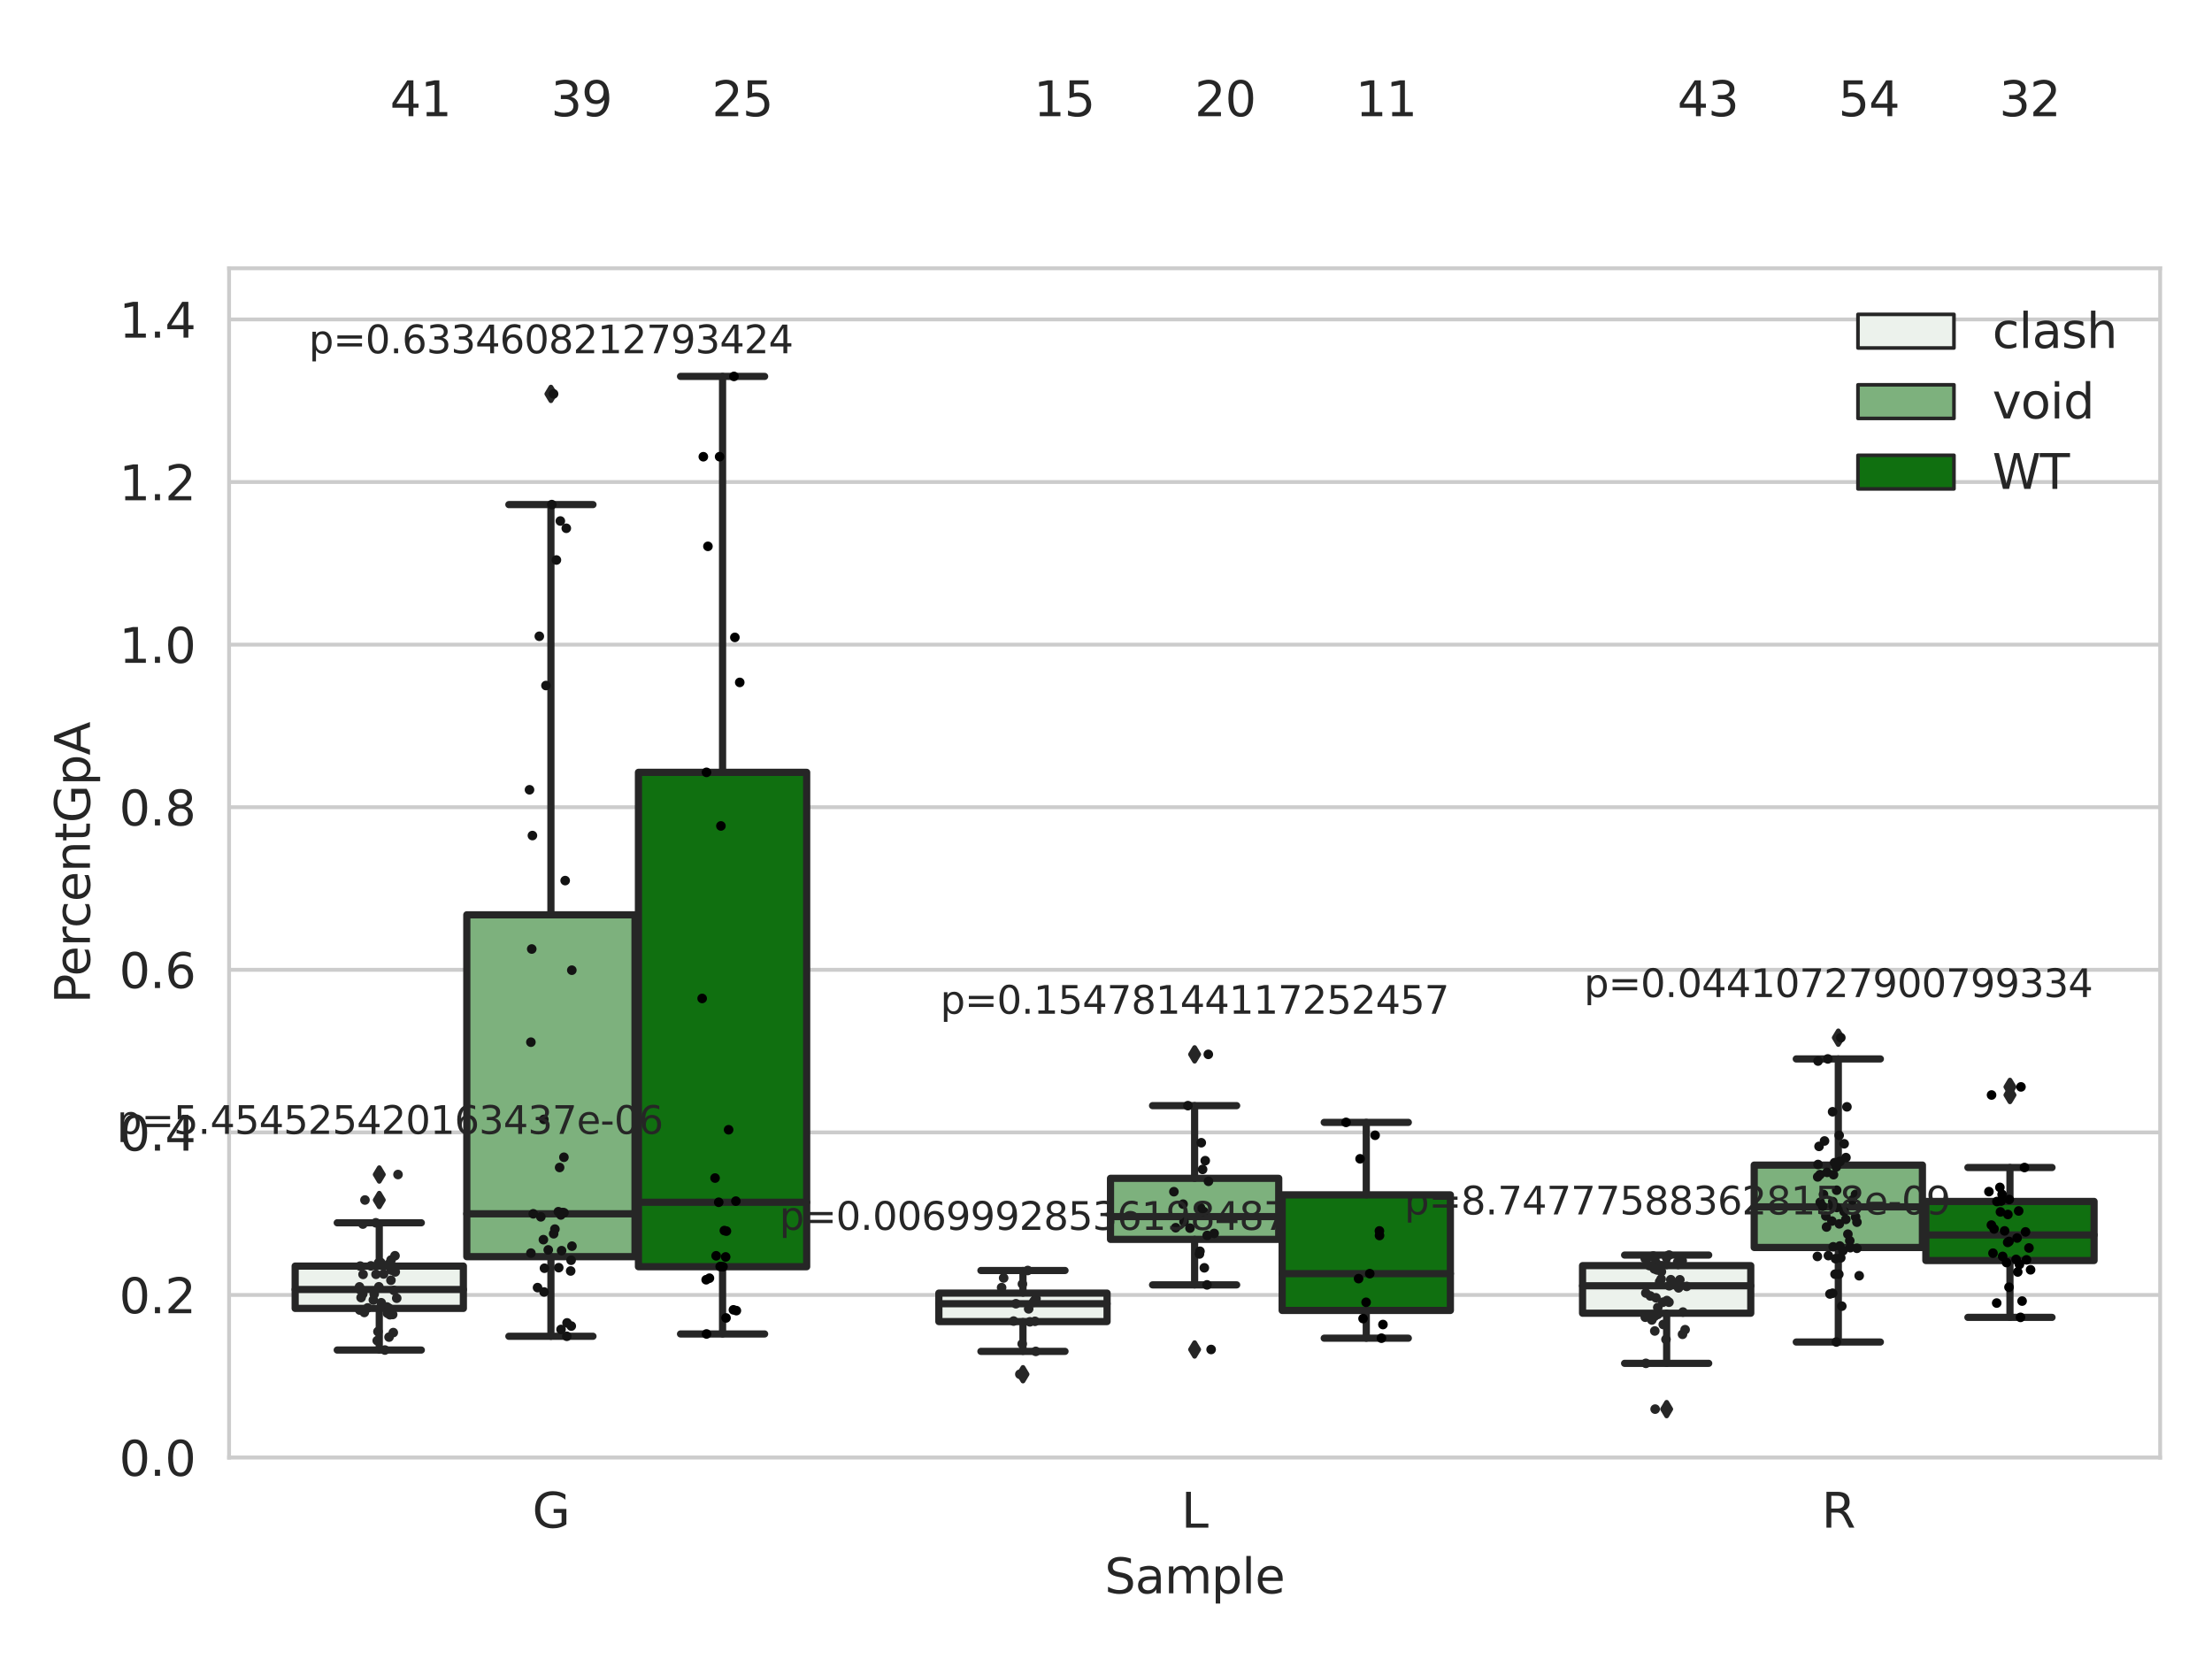 <?xml version="1.0" encoding="utf-8" standalone="no"?>
<!DOCTYPE svg PUBLIC "-//W3C//DTD SVG 1.1//EN"
  "http://www.w3.org/Graphics/SVG/1.1/DTD/svg11.dtd">
<svg xmlns:xlink="http://www.w3.org/1999/xlink" width="460.8pt" height="345.6pt" viewBox="0 0 460.8 345.6" xmlns="http://www.w3.org/2000/svg" version="1.1">
 <defs>
  <style type="text/css">*{stroke-linejoin: round; stroke-linecap: butt}</style>
 </defs>
 <g id="figure_1">
  <g id="patch_1">
   <path d="M 0 345.6 
L 460.8 345.6 
L 460.8 0 
L 0 0 
z
" style="fill: #ffffff"/>
  </g>
  <g id="axes_1">
   <g id="patch_2">
    <path d="M 47.72 303.64 
L 450 303.64 
L 450 55.89 
L 47.72 55.89 
z
" style="fill: #ffffff"/>
   </g>
   <g id="matplotlib.axis_1">
    <g id="xtick_1">
     <g id="text_1">
      <!-- G -->
      <g style="fill: #262626" transform="translate(110.892 318.238) scale(0.1 -0.1)">
       <defs>
        <path id="DejaVuSans-47" d="M 3809 666 
L 3809 1919 
L 2778 1919 
L 2778 2438 
L 4434 2438 
L 4434 434 
Q 4069 175 3628 42 
Q 3188 -91 2688 -91 
Q 1594 -91 976 548 
Q 359 1188 359 2328 
Q 359 3472 976 4111 
Q 1594 4750 2688 4750 
Q 3144 4750 3555 4637 
Q 3966 4525 4313 4306 
L 4313 3634 
Q 3963 3931 3569 4081 
Q 3175 4231 2741 4231 
Q 1884 4231 1454 3753 
Q 1025 3275 1025 2328 
Q 1025 1384 1454 906 
Q 1884 428 2741 428 
Q 3075 428 3337 486 
Q 3600 544 3809 666 
z
" transform="scale(0.016)"/>
       </defs>
       <use xlink:href="#DejaVuSans-47"/>
      </g>
     </g>
    </g>
    <g id="xtick_2">
     <g id="text_2">
      <!-- L -->
      <g style="fill: #262626" transform="translate(246.074 318.238) scale(0.1 -0.1)">
       <defs>
        <path id="DejaVuSans-4c" d="M 628 4666 
L 1259 4666 
L 1259 531 
L 3531 531 
L 3531 0 
L 628 0 
L 628 4666 
z
" transform="scale(0.016)"/>
       </defs>
       <use xlink:href="#DejaVuSans-4c"/>
      </g>
     </g>
    </g>
    <g id="xtick_3">
     <g id="text_3">
      <!-- R -->
      <g style="fill: #262626" transform="translate(379.479 318.238) scale(0.1 -0.1)">
       <defs>
        <path id="DejaVuSans-52" d="M 2841 2188 
Q 3044 2119 3236 1894 
Q 3428 1669 3622 1275 
L 4263 0 
L 3584 0 
L 2988 1197 
Q 2756 1666 2539 1819 
Q 2322 1972 1947 1972 
L 1259 1972 
L 1259 0 
L 628 0 
L 628 4666 
L 2053 4666 
Q 2853 4666 3247 4331 
Q 3641 3997 3641 3322 
Q 3641 2881 3436 2590 
Q 3231 2300 2841 2188 
z
M 1259 4147 
L 1259 2491 
L 2053 2491 
Q 2509 2491 2742 2702 
Q 2975 2913 2975 3322 
Q 2975 3731 2742 3939 
Q 2509 4147 2053 4147 
L 1259 4147 
z
" transform="scale(0.016)"/>
       </defs>
       <use xlink:href="#DejaVuSans-52"/>
      </g>
     </g>
    </g>
    <g id="text_4">
     <!-- Sample -->
     <g style="fill: #262626" transform="translate(230.112 331.917) scale(0.1 -0.1)">
      <defs>
       <path id="DejaVuSans-53" d="M 3425 4513 
L 3425 3897 
Q 3066 4069 2747 4153 
Q 2428 4238 2131 4238 
Q 1616 4238 1336 4038 
Q 1056 3838 1056 3469 
Q 1056 3159 1242 3001 
Q 1428 2844 1947 2747 
L 2328 2669 
Q 3034 2534 3370 2195 
Q 3706 1856 3706 1288 
Q 3706 609 3251 259 
Q 2797 -91 1919 -91 
Q 1588 -91 1214 -16 
Q 841 59 441 206 
L 441 856 
Q 825 641 1194 531 
Q 1563 422 1919 422 
Q 2459 422 2753 634 
Q 3047 847 3047 1241 
Q 3047 1584 2836 1778 
Q 2625 1972 2144 2069 
L 1759 2144 
Q 1053 2284 737 2584 
Q 422 2884 422 3419 
Q 422 4038 858 4394 
Q 1294 4750 2059 4750 
Q 2388 4750 2728 4690 
Q 3069 4631 3425 4513 
z
" transform="scale(0.016)"/>
       <path id="DejaVuSans-61" d="M 2194 1759 
Q 1497 1759 1228 1600 
Q 959 1441 959 1056 
Q 959 750 1161 570 
Q 1363 391 1709 391 
Q 2188 391 2477 730 
Q 2766 1069 2766 1631 
L 2766 1759 
L 2194 1759 
z
M 3341 1997 
L 3341 0 
L 2766 0 
L 2766 531 
Q 2569 213 2275 61 
Q 1981 -91 1556 -91 
Q 1019 -91 701 211 
Q 384 513 384 1019 
Q 384 1609 779 1909 
Q 1175 2209 1959 2209 
L 2766 2209 
L 2766 2266 
Q 2766 2663 2505 2880 
Q 2244 3097 1772 3097 
Q 1472 3097 1187 3025 
Q 903 2953 641 2809 
L 641 3341 
Q 956 3463 1253 3523 
Q 1550 3584 1831 3584 
Q 2591 3584 2966 3190 
Q 3341 2797 3341 1997 
z
" transform="scale(0.016)"/>
       <path id="DejaVuSans-6d" d="M 3328 2828 
Q 3544 3216 3844 3400 
Q 4144 3584 4550 3584 
Q 5097 3584 5394 3201 
Q 5691 2819 5691 2113 
L 5691 0 
L 5113 0 
L 5113 2094 
Q 5113 2597 4934 2840 
Q 4756 3084 4391 3084 
Q 3944 3084 3684 2787 
Q 3425 2491 3425 1978 
L 3425 0 
L 2847 0 
L 2847 2094 
Q 2847 2600 2669 2842 
Q 2491 3084 2119 3084 
Q 1678 3084 1418 2786 
Q 1159 2488 1159 1978 
L 1159 0 
L 581 0 
L 581 3500 
L 1159 3500 
L 1159 2956 
Q 1356 3278 1631 3431 
Q 1906 3584 2284 3584 
Q 2666 3584 2933 3390 
Q 3200 3197 3328 2828 
z
" transform="scale(0.016)"/>
       <path id="DejaVuSans-70" d="M 1159 525 
L 1159 -1331 
L 581 -1331 
L 581 3500 
L 1159 3500 
L 1159 2969 
Q 1341 3281 1617 3432 
Q 1894 3584 2278 3584 
Q 2916 3584 3314 3078 
Q 3713 2572 3713 1747 
Q 3713 922 3314 415 
Q 2916 -91 2278 -91 
Q 1894 -91 1617 61 
Q 1341 213 1159 525 
z
M 3116 1747 
Q 3116 2381 2855 2742 
Q 2594 3103 2138 3103 
Q 1681 3103 1420 2742 
Q 1159 2381 1159 1747 
Q 1159 1113 1420 752 
Q 1681 391 2138 391 
Q 2594 391 2855 752 
Q 3116 1113 3116 1747 
z
" transform="scale(0.016)"/>
       <path id="DejaVuSans-6c" d="M 603 4863 
L 1178 4863 
L 1178 0 
L 603 0 
L 603 4863 
z
" transform="scale(0.016)"/>
       <path id="DejaVuSans-65" d="M 3597 1894 
L 3597 1613 
L 953 1613 
Q 991 1019 1311 708 
Q 1631 397 2203 397 
Q 2534 397 2845 478 
Q 3156 559 3463 722 
L 3463 178 
Q 3153 47 2828 -22 
Q 2503 -91 2169 -91 
Q 1331 -91 842 396 
Q 353 884 353 1716 
Q 353 2575 817 3079 
Q 1281 3584 2069 3584 
Q 2775 3584 3186 3129 
Q 3597 2675 3597 1894 
z
M 3022 2063 
Q 3016 2534 2758 2815 
Q 2500 3097 2075 3097 
Q 1594 3097 1305 2825 
Q 1016 2553 972 2059 
L 3022 2063 
z
" transform="scale(0.016)"/>
      </defs>
      <use xlink:href="#DejaVuSans-53"/>
      <use xlink:href="#DejaVuSans-61" x="63.477"/>
      <use xlink:href="#DejaVuSans-6d" x="124.756"/>
      <use xlink:href="#DejaVuSans-70" x="222.168"/>
      <use xlink:href="#DejaVuSans-6c" x="285.645"/>
      <use xlink:href="#DejaVuSans-65" x="313.428"/>
     </g>
    </g>
   </g>
   <g id="matplotlib.axis_2">
    <g id="ytick_1">
     <g id="line2d_1">
      <path d="M 47.72 303.64 
L 450 303.64 
" clip-path="url(#p9a47950042)" style="fill: none; stroke: #cccccc; stroke-width: 0.8; stroke-linecap: round"/>
     </g>
     <g id="text_5">
      <!-- 0.0 -->
      <g style="fill: #262626" transform="translate(24.817 307.439) scale(0.1 -0.1)">
       <defs>
        <path id="DejaVuSans-30" d="M 2034 4250 
Q 1547 4250 1301 3770 
Q 1056 3291 1056 2328 
Q 1056 1369 1301 889 
Q 1547 409 2034 409 
Q 2525 409 2770 889 
Q 3016 1369 3016 2328 
Q 3016 3291 2770 3770 
Q 2525 4250 2034 4250 
z
M 2034 4750 
Q 2819 4750 3233 4129 
Q 3647 3509 3647 2328 
Q 3647 1150 3233 529 
Q 2819 -91 2034 -91 
Q 1250 -91 836 529 
Q 422 1150 422 2328 
Q 422 3509 836 4129 
Q 1250 4750 2034 4750 
z
" transform="scale(0.016)"/>
        <path id="DejaVuSans-2e" d="M 684 794 
L 1344 794 
L 1344 0 
L 684 0 
L 684 794 
z
" transform="scale(0.016)"/>
       </defs>
       <use xlink:href="#DejaVuSans-30"/>
       <use xlink:href="#DejaVuSans-2e" x="63.623"/>
       <use xlink:href="#DejaVuSans-30" x="95.41"/>
      </g>
     </g>
    </g>
    <g id="ytick_2">
     <g id="line2d_2">
      <path d="M 47.72 269.769 
L 450 269.769 
" clip-path="url(#p9a47950042)" style="fill: none; stroke: #cccccc; stroke-width: 0.8; stroke-linecap: round"/>
     </g>
     <g id="text_6">
      <!-- 0.2 -->
      <g style="fill: #262626" transform="translate(24.817 273.568) scale(0.1 -0.1)">
       <defs>
        <path id="DejaVuSans-32" d="M 1228 531 
L 3431 531 
L 3431 0 
L 469 0 
L 469 531 
Q 828 903 1448 1529 
Q 2069 2156 2228 2338 
Q 2531 2678 2651 2914 
Q 2772 3150 2772 3378 
Q 2772 3750 2511 3984 
Q 2250 4219 1831 4219 
Q 1534 4219 1204 4116 
Q 875 4013 500 3803 
L 500 4441 
Q 881 4594 1212 4672 
Q 1544 4750 1819 4750 
Q 2544 4750 2975 4387 
Q 3406 4025 3406 3419 
Q 3406 3131 3298 2873 
Q 3191 2616 2906 2266 
Q 2828 2175 2409 1742 
Q 1991 1309 1228 531 
z
" transform="scale(0.016)"/>
       </defs>
       <use xlink:href="#DejaVuSans-30"/>
       <use xlink:href="#DejaVuSans-2e" x="63.623"/>
       <use xlink:href="#DejaVuSans-32" x="95.41"/>
      </g>
     </g>
    </g>
    <g id="ytick_3">
     <g id="line2d_3">
      <path d="M 47.72 235.898 
L 450 235.898 
" clip-path="url(#p9a47950042)" style="fill: none; stroke: #cccccc; stroke-width: 0.8; stroke-linecap: round"/>
     </g>
     <g id="text_7">
      <!-- 0.4 -->
      <g style="fill: #262626" transform="translate(24.817 239.697) scale(0.1 -0.1)">
       <defs>
        <path id="DejaVuSans-34" d="M 2419 4116 
L 825 1625 
L 2419 1625 
L 2419 4116 
z
M 2253 4666 
L 3047 4666 
L 3047 1625 
L 3713 1625 
L 3713 1100 
L 3047 1100 
L 3047 0 
L 2419 0 
L 2419 1100 
L 313 1100 
L 313 1709 
L 2253 4666 
z
" transform="scale(0.016)"/>
       </defs>
       <use xlink:href="#DejaVuSans-30"/>
       <use xlink:href="#DejaVuSans-2e" x="63.623"/>
       <use xlink:href="#DejaVuSans-34" x="95.41"/>
      </g>
     </g>
    </g>
    <g id="ytick_4">
     <g id="line2d_4">
      <path d="M 47.72 202.026 
L 450 202.026 
" clip-path="url(#p9a47950042)" style="fill: none; stroke: #cccccc; stroke-width: 0.8; stroke-linecap: round"/>
     </g>
     <g id="text_8">
      <!-- 0.6 -->
      <g style="fill: #262626" transform="translate(24.817 205.826) scale(0.1 -0.1)">
       <defs>
        <path id="DejaVuSans-36" d="M 2113 2584 
Q 1688 2584 1439 2293 
Q 1191 2003 1191 1497 
Q 1191 994 1439 701 
Q 1688 409 2113 409 
Q 2538 409 2786 701 
Q 3034 994 3034 1497 
Q 3034 2003 2786 2293 
Q 2538 2584 2113 2584 
z
M 3366 4563 
L 3366 3988 
Q 3128 4100 2886 4159 
Q 2644 4219 2406 4219 
Q 1781 4219 1451 3797 
Q 1122 3375 1075 2522 
Q 1259 2794 1537 2939 
Q 1816 3084 2150 3084 
Q 2853 3084 3261 2657 
Q 3669 2231 3669 1497 
Q 3669 778 3244 343 
Q 2819 -91 2113 -91 
Q 1303 -91 875 529 
Q 447 1150 447 2328 
Q 447 3434 972 4092 
Q 1497 4750 2381 4750 
Q 2619 4750 2861 4703 
Q 3103 4656 3366 4563 
z
" transform="scale(0.016)"/>
       </defs>
       <use xlink:href="#DejaVuSans-30"/>
       <use xlink:href="#DejaVuSans-2e" x="63.623"/>
       <use xlink:href="#DejaVuSans-36" x="95.41"/>
      </g>
     </g>
    </g>
    <g id="ytick_5">
     <g id="line2d_5">
      <path d="M 47.72 168.155 
L 450 168.155 
" clip-path="url(#p9a47950042)" style="fill: none; stroke: #cccccc; stroke-width: 0.8; stroke-linecap: round"/>
     </g>
     <g id="text_9">
      <!-- 0.8 -->
      <g style="fill: #262626" transform="translate(24.817 171.954) scale(0.1 -0.1)">
       <defs>
        <path id="DejaVuSans-38" d="M 2034 2216 
Q 1584 2216 1326 1975 
Q 1069 1734 1069 1313 
Q 1069 891 1326 650 
Q 1584 409 2034 409 
Q 2484 409 2743 651 
Q 3003 894 3003 1313 
Q 3003 1734 2745 1975 
Q 2488 2216 2034 2216 
z
M 1403 2484 
Q 997 2584 770 2862 
Q 544 3141 544 3541 
Q 544 4100 942 4425 
Q 1341 4750 2034 4750 
Q 2731 4750 3128 4425 
Q 3525 4100 3525 3541 
Q 3525 3141 3298 2862 
Q 3072 2584 2669 2484 
Q 3125 2378 3379 2068 
Q 3634 1759 3634 1313 
Q 3634 634 3220 271 
Q 2806 -91 2034 -91 
Q 1263 -91 848 271 
Q 434 634 434 1313 
Q 434 1759 690 2068 
Q 947 2378 1403 2484 
z
M 1172 3481 
Q 1172 3119 1398 2916 
Q 1625 2713 2034 2713 
Q 2441 2713 2670 2916 
Q 2900 3119 2900 3481 
Q 2900 3844 2670 4047 
Q 2441 4250 2034 4250 
Q 1625 4250 1398 4047 
Q 1172 3844 1172 3481 
z
" transform="scale(0.016)"/>
       </defs>
       <use xlink:href="#DejaVuSans-30"/>
       <use xlink:href="#DejaVuSans-2e" x="63.623"/>
       <use xlink:href="#DejaVuSans-38" x="95.41"/>
      </g>
     </g>
    </g>
    <g id="ytick_6">
     <g id="line2d_6">
      <path d="M 47.72 134.284 
L 450 134.284 
" clip-path="url(#p9a47950042)" style="fill: none; stroke: #cccccc; stroke-width: 0.8; stroke-linecap: round"/>
     </g>
     <g id="text_10">
      <!-- 1.0 -->
      <g style="fill: #262626" transform="translate(24.817 138.083) scale(0.1 -0.1)">
       <defs>
        <path id="DejaVuSans-31" d="M 794 531 
L 1825 531 
L 1825 4091 
L 703 3866 
L 703 4441 
L 1819 4666 
L 2450 4666 
L 2450 531 
L 3481 531 
L 3481 0 
L 794 0 
L 794 531 
z
" transform="scale(0.016)"/>
       </defs>
       <use xlink:href="#DejaVuSans-31"/>
       <use xlink:href="#DejaVuSans-2e" x="63.623"/>
       <use xlink:href="#DejaVuSans-30" x="95.41"/>
      </g>
     </g>
    </g>
    <g id="ytick_7">
     <g id="line2d_7">
      <path d="M 47.72 100.413 
L 450 100.413 
" clip-path="url(#p9a47950042)" style="fill: none; stroke: #cccccc; stroke-width: 0.8; stroke-linecap: round"/>
     </g>
     <g id="text_11">
      <!-- 1.2 -->
      <g style="fill: #262626" transform="translate(24.817 104.212) scale(0.1 -0.1)">
       <use xlink:href="#DejaVuSans-31"/>
       <use xlink:href="#DejaVuSans-2e" x="63.623"/>
       <use xlink:href="#DejaVuSans-32" x="95.41"/>
      </g>
     </g>
    </g>
    <g id="ytick_8">
     <g id="line2d_8">
      <path d="M 47.72 66.542 
L 450 66.542 
" clip-path="url(#p9a47950042)" style="fill: none; stroke: #cccccc; stroke-width: 0.8; stroke-linecap: round"/>
     </g>
     <g id="text_12">
      <!-- 1.4 -->
      <g style="fill: #262626" transform="translate(24.817 70.341) scale(0.1 -0.1)">
       <use xlink:href="#DejaVuSans-31"/>
       <use xlink:href="#DejaVuSans-2e" x="63.623"/>
       <use xlink:href="#DejaVuSans-34" x="95.41"/>
      </g>
     </g>
    </g>
    <g id="text_13">
     <!-- PercentGpA -->
     <g style="fill: #262626" transform="translate(18.737 209.041) rotate(-90) scale(0.1 -0.1)">
      <defs>
       <path id="DejaVuSans-50" d="M 1259 4147 
L 1259 2394 
L 2053 2394 
Q 2494 2394 2734 2622 
Q 2975 2850 2975 3272 
Q 2975 3691 2734 3919 
Q 2494 4147 2053 4147 
L 1259 4147 
z
M 628 4666 
L 2053 4666 
Q 2838 4666 3239 4311 
Q 3641 3956 3641 3272 
Q 3641 2581 3239 2228 
Q 2838 1875 2053 1875 
L 1259 1875 
L 1259 0 
L 628 0 
L 628 4666 
z
" transform="scale(0.016)"/>
       <path id="DejaVuSans-72" d="M 2631 2963 
Q 2534 3019 2420 3045 
Q 2306 3072 2169 3072 
Q 1681 3072 1420 2755 
Q 1159 2438 1159 1844 
L 1159 0 
L 581 0 
L 581 3500 
L 1159 3500 
L 1159 2956 
Q 1341 3275 1631 3429 
Q 1922 3584 2338 3584 
Q 2397 3584 2469 3576 
Q 2541 3569 2628 3553 
L 2631 2963 
z
" transform="scale(0.016)"/>
       <path id="DejaVuSans-63" d="M 3122 3366 
L 3122 2828 
Q 2878 2963 2633 3030 
Q 2388 3097 2138 3097 
Q 1578 3097 1268 2742 
Q 959 2388 959 1747 
Q 959 1106 1268 751 
Q 1578 397 2138 397 
Q 2388 397 2633 464 
Q 2878 531 3122 666 
L 3122 134 
Q 2881 22 2623 -34 
Q 2366 -91 2075 -91 
Q 1284 -91 818 406 
Q 353 903 353 1747 
Q 353 2603 823 3093 
Q 1294 3584 2113 3584 
Q 2378 3584 2631 3529 
Q 2884 3475 3122 3366 
z
" transform="scale(0.016)"/>
       <path id="DejaVuSans-6e" d="M 3513 2113 
L 3513 0 
L 2938 0 
L 2938 2094 
Q 2938 2591 2744 2837 
Q 2550 3084 2163 3084 
Q 1697 3084 1428 2787 
Q 1159 2491 1159 1978 
L 1159 0 
L 581 0 
L 581 3500 
L 1159 3500 
L 1159 2956 
Q 1366 3272 1645 3428 
Q 1925 3584 2291 3584 
Q 2894 3584 3203 3211 
Q 3513 2838 3513 2113 
z
" transform="scale(0.016)"/>
       <path id="DejaVuSans-74" d="M 1172 4494 
L 1172 3500 
L 2356 3500 
L 2356 3053 
L 1172 3053 
L 1172 1153 
Q 1172 725 1289 603 
Q 1406 481 1766 481 
L 2356 481 
L 2356 0 
L 1766 0 
Q 1100 0 847 248 
Q 594 497 594 1153 
L 594 3053 
L 172 3053 
L 172 3500 
L 594 3500 
L 594 4494 
L 1172 4494 
z
" transform="scale(0.016)"/>
       <path id="DejaVuSans-41" d="M 2188 4044 
L 1331 1722 
L 3047 1722 
L 2188 4044 
z
M 1831 4666 
L 2547 4666 
L 4325 0 
L 3669 0 
L 3244 1197 
L 1141 1197 
L 716 0 
L 50 0 
L 1831 4666 
z
" transform="scale(0.016)"/>
      </defs>
      <use xlink:href="#DejaVuSans-50"/>
      <use xlink:href="#DejaVuSans-65" x="56.678"/>
      <use xlink:href="#DejaVuSans-72" x="118.201"/>
      <use xlink:href="#DejaVuSans-63" x="157.064"/>
      <use xlink:href="#DejaVuSans-65" x="212.045"/>
      <use xlink:href="#DejaVuSans-6e" x="273.568"/>
      <use xlink:href="#DejaVuSans-74" x="336.947"/>
      <use xlink:href="#DejaVuSans-47" x="376.156"/>
      <use xlink:href="#DejaVuSans-70" x="453.646"/>
      <use xlink:href="#DejaVuSans-41" x="517.123"/>
     </g>
    </g>
   </g>
   <g id="patch_3">
    <path d="M 61.487 272.565 
L 96.53 272.565 
L 96.53 263.748 
L 61.487 263.748 
L 61.487 272.565 
z
" clip-path="url(#p9a47950042)" style="fill: #ecf2ec; stroke: #262626; stroke-width: 1.5; stroke-linejoin: miter"/>
   </g>
   <g id="patch_4">
    <path d="M 97.245 261.789 
L 132.288 261.789 
L 132.288 190.57 
L 97.245 190.57 
L 97.245 261.789 
z
" clip-path="url(#p9a47950042)" style="fill: #7db17d; stroke: #262626; stroke-width: 1.5; stroke-linejoin: miter"/>
   </g>
   <g id="patch_5">
    <path d="M 133.003 263.879 
L 168.046 263.879 
L 168.046 160.893 
L 133.003 160.893 
L 133.003 263.879 
z
" clip-path="url(#p9a47950042)" style="fill: #107010; stroke: #262626; stroke-width: 1.5; stroke-linejoin: miter"/>
   </g>
   <g id="patch_6">
    <path d="M 195.58 275.308 
L 230.623 275.308 
L 230.623 269.378 
L 195.58 269.378 
L 195.58 275.308 
z
" clip-path="url(#p9a47950042)" style="fill: #ecf2ec; stroke: #262626; stroke-width: 1.5; stroke-linejoin: miter"/>
   </g>
   <g id="patch_7">
    <path d="M 231.338 258.184 
L 266.382 258.184 
L 266.382 245.468 
L 231.338 245.468 
L 231.338 258.184 
z
" clip-path="url(#p9a47950042)" style="fill: #7db17d; stroke: #262626; stroke-width: 1.5; stroke-linejoin: miter"/>
   </g>
   <g id="patch_8">
    <path d="M 267.097 272.988 
L 302.14 272.988 
L 302.14 248.912 
L 267.097 248.912 
L 267.097 272.988 
z
" clip-path="url(#p9a47950042)" style="fill: #107010; stroke: #262626; stroke-width: 1.5; stroke-linejoin: miter"/>
   </g>
   <g id="patch_9">
    <path d="M 329.674 273.567 
L 364.717 273.567 
L 364.717 263.656 
L 329.674 263.656 
L 329.674 273.567 
z
" clip-path="url(#p9a47950042)" style="fill: #ecf2ec; stroke: #262626; stroke-width: 1.5; stroke-linejoin: miter"/>
   </g>
   <g id="patch_10">
    <path d="M 365.432 259.873 
L 400.475 259.873 
L 400.475 242.708 
L 365.432 242.708 
L 365.432 259.873 
z
" clip-path="url(#p9a47950042)" style="fill: #7db17d; stroke: #262626; stroke-width: 1.5; stroke-linejoin: miter"/>
   </g>
   <g id="patch_11">
    <path d="M 401.19 262.59 
L 436.233 262.59 
L 436.233 250.277 
L 401.19 250.277 
L 401.19 262.59 
z
" clip-path="url(#p9a47950042)" style="fill: #107010; stroke: #262626; stroke-width: 1.5; stroke-linejoin: miter"/>
   </g>
   <g id="patch_12">
    <path d="M 114.767 303.64 
L 114.767 303.64 
L 114.767 303.64 
L 114.767 303.64 
z
" clip-path="url(#p9a47950042)" style="fill: #ecf2ec; stroke: #262626; stroke-width: 0.75; stroke-linejoin: miter"/>
   </g>
   <g id="patch_13">
    <path d="M 114.767 303.64 
L 114.767 303.64 
L 114.767 303.64 
L 114.767 303.64 
z
" clip-path="url(#p9a47950042)" style="fill: #7db17d; stroke: #262626; stroke-width: 0.75; stroke-linejoin: miter"/>
   </g>
   <g id="patch_14">
    <path d="M 114.767 303.64 
L 114.767 303.64 
L 114.767 303.64 
L 114.767 303.64 
z
" clip-path="url(#p9a47950042)" style="fill: #107010; stroke: #262626; stroke-width: 0.75; stroke-linejoin: miter"/>
   </g>
   <g id="PathCollection_1"/>
   <g id="PathCollection_2"/>
   <g id="PathCollection_3"/>
   <g id="line2d_9">
    <path d="M 79.008 272.565 
L 79.008 281.239 
" clip-path="url(#p9a47950042)" style="fill: none; stroke: #262626; stroke-width: 1.5; stroke-linecap: round"/>
   </g>
   <g id="line2d_10">
    <path d="M 79.008 263.748 
L 79.008 254.729 
" clip-path="url(#p9a47950042)" style="fill: none; stroke: #262626; stroke-width: 1.5; stroke-linecap: round"/>
   </g>
   <g id="line2d_11">
    <path d="M 70.248 281.239 
L 87.769 281.239 
" clip-path="url(#p9a47950042)" style="fill: none; stroke: #262626; stroke-width: 1.5; stroke-linecap: round"/>
   </g>
   <g id="line2d_12">
    <path d="M 70.248 254.729 
L 87.769 254.729 
" clip-path="url(#p9a47950042)" style="fill: none; stroke: #262626; stroke-width: 1.5; stroke-linecap: round"/>
   </g>
   <g id="line2d_13">
    <defs>
     <path id="mf95d2605f4" d="M -0 1.414 
L 0.849 0 
L 0 -1.414 
L -0.849 -0 
z
" style="stroke: #262626; stroke-linejoin: miter"/>
    </defs>
    <g clip-path="url(#p9a47950042)">
     <use xlink:href="#mf95d2605f4" x="79.008" y="249.984" style="fill: #262626; stroke: #262626; stroke-linejoin: miter"/>
     <use xlink:href="#mf95d2605f4" x="79.008" y="244.674" style="fill: #262626; stroke: #262626; stroke-linejoin: miter"/>
    </g>
   </g>
   <g id="line2d_14">
    <path d="M 114.767 261.789 
L 114.767 278.371 
" clip-path="url(#p9a47950042)" style="fill: none; stroke: #262626; stroke-width: 1.5; stroke-linecap: round"/>
   </g>
   <g id="line2d_15">
    <path d="M 114.767 190.57 
L 114.767 105.116 
" clip-path="url(#p9a47950042)" style="fill: none; stroke: #262626; stroke-width: 1.5; stroke-linecap: round"/>
   </g>
   <g id="line2d_16">
    <path d="M 106.006 278.371 
L 123.527 278.371 
" clip-path="url(#p9a47950042)" style="fill: none; stroke: #262626; stroke-width: 1.5; stroke-linecap: round"/>
   </g>
   <g id="line2d_17">
    <path d="M 106.006 105.116 
L 123.527 105.116 
" clip-path="url(#p9a47950042)" style="fill: none; stroke: #262626; stroke-width: 1.5; stroke-linecap: round"/>
   </g>
   <g id="line2d_18">
    <g clip-path="url(#p9a47950042)">
     <use xlink:href="#mf95d2605f4" x="114.767" y="82.057" style="fill: #262626; stroke: #262626; stroke-linejoin: miter"/>
    </g>
   </g>
   <g id="line2d_19">
    <path d="M 150.525 263.879 
L 150.525 277.888 
" clip-path="url(#p9a47950042)" style="fill: none; stroke: #262626; stroke-width: 1.5; stroke-linecap: round"/>
   </g>
   <g id="line2d_20">
    <path d="M 150.525 160.893 
L 150.525 78.412 
" clip-path="url(#p9a47950042)" style="fill: none; stroke: #262626; stroke-width: 1.5; stroke-linecap: round"/>
   </g>
   <g id="line2d_21">
    <path d="M 141.764 277.888 
L 159.286 277.888 
" clip-path="url(#p9a47950042)" style="fill: none; stroke: #262626; stroke-width: 1.5; stroke-linecap: round"/>
   </g>
   <g id="line2d_22">
    <path d="M 141.764 78.412 
L 159.286 78.412 
" clip-path="url(#p9a47950042)" style="fill: none; stroke: #262626; stroke-width: 1.5; stroke-linecap: round"/>
   </g>
   <g id="line2d_23"/>
   <g id="line2d_24">
    <path d="M 213.102 275.308 
L 213.102 281.515 
" clip-path="url(#p9a47950042)" style="fill: none; stroke: #262626; stroke-width: 1.5; stroke-linecap: round"/>
   </g>
   <g id="line2d_25">
    <path d="M 213.102 269.378 
L 213.102 264.666 
" clip-path="url(#p9a47950042)" style="fill: none; stroke: #262626; stroke-width: 1.5; stroke-linecap: round"/>
   </g>
   <g id="line2d_26">
    <path d="M 204.341 281.515 
L 221.863 281.515 
" clip-path="url(#p9a47950042)" style="fill: none; stroke: #262626; stroke-width: 1.5; stroke-linecap: round"/>
   </g>
   <g id="line2d_27">
    <path d="M 204.341 264.666 
L 221.863 264.666 
" clip-path="url(#p9a47950042)" style="fill: none; stroke: #262626; stroke-width: 1.5; stroke-linecap: round"/>
   </g>
   <g id="line2d_28">
    <g clip-path="url(#p9a47950042)">
     <use xlink:href="#mf95d2605f4" x="213.102" y="286.278" style="fill: #262626; stroke: #262626; stroke-linejoin: miter"/>
    </g>
   </g>
   <g id="line2d_29">
    <path d="M 248.86 258.184 
L 248.86 267.663 
" clip-path="url(#p9a47950042)" style="fill: none; stroke: #262626; stroke-width: 1.5; stroke-linecap: round"/>
   </g>
   <g id="line2d_30">
    <path d="M 248.86 245.468 
L 248.86 230.326 
" clip-path="url(#p9a47950042)" style="fill: none; stroke: #262626; stroke-width: 1.5; stroke-linecap: round"/>
   </g>
   <g id="line2d_31">
    <path d="M 240.099 267.663 
L 257.621 267.663 
" clip-path="url(#p9a47950042)" style="fill: none; stroke: #262626; stroke-width: 1.5; stroke-linecap: round"/>
   </g>
   <g id="line2d_32">
    <path d="M 240.099 230.326 
L 257.621 230.326 
" clip-path="url(#p9a47950042)" style="fill: none; stroke: #262626; stroke-width: 1.5; stroke-linecap: round"/>
   </g>
   <g id="line2d_33">
    <g clip-path="url(#p9a47950042)">
     <use xlink:href="#mf95d2605f4" x="248.86" y="281.123" style="fill: #262626; stroke: #262626; stroke-linejoin: miter"/>
     <use xlink:href="#mf95d2605f4" x="248.86" y="219.643" style="fill: #262626; stroke: #262626; stroke-linejoin: miter"/>
    </g>
   </g>
   <g id="line2d_34">
    <path d="M 284.618 272.988 
L 284.618 278.769 
" clip-path="url(#p9a47950042)" style="fill: none; stroke: #262626; stroke-width: 1.5; stroke-linecap: round"/>
   </g>
   <g id="line2d_35">
    <path d="M 284.618 248.912 
L 284.618 233.811 
" clip-path="url(#p9a47950042)" style="fill: none; stroke: #262626; stroke-width: 1.5; stroke-linecap: round"/>
   </g>
   <g id="line2d_36">
    <path d="M 275.857 278.769 
L 293.379 278.769 
" clip-path="url(#p9a47950042)" style="fill: none; stroke: #262626; stroke-width: 1.5; stroke-linecap: round"/>
   </g>
   <g id="line2d_37">
    <path d="M 275.857 233.811 
L 293.379 233.811 
" clip-path="url(#p9a47950042)" style="fill: none; stroke: #262626; stroke-width: 1.5; stroke-linecap: round"/>
   </g>
   <g id="line2d_38"/>
   <g id="line2d_39">
    <path d="M 347.195 273.567 
L 347.195 284.009 
" clip-path="url(#p9a47950042)" style="fill: none; stroke: #262626; stroke-width: 1.5; stroke-linecap: round"/>
   </g>
   <g id="line2d_40">
    <path d="M 347.195 263.656 
L 347.195 261.453 
" clip-path="url(#p9a47950042)" style="fill: none; stroke: #262626; stroke-width: 1.5; stroke-linecap: round"/>
   </g>
   <g id="line2d_41">
    <path d="M 338.434 284.009 
L 355.956 284.009 
" clip-path="url(#p9a47950042)" style="fill: none; stroke: #262626; stroke-width: 1.5; stroke-linecap: round"/>
   </g>
   <g id="line2d_42">
    <path d="M 338.434 261.453 
L 355.956 261.453 
" clip-path="url(#p9a47950042)" style="fill: none; stroke: #262626; stroke-width: 1.5; stroke-linecap: round"/>
   </g>
   <g id="line2d_43">
    <g clip-path="url(#p9a47950042)">
     <use xlink:href="#mf95d2605f4" x="347.195" y="293.545" style="fill: #262626; stroke: #262626; stroke-linejoin: miter"/>
    </g>
   </g>
   <g id="line2d_44">
    <path d="M 382.953 259.873 
L 382.953 279.568 
" clip-path="url(#p9a47950042)" style="fill: none; stroke: #262626; stroke-width: 1.5; stroke-linecap: round"/>
   </g>
   <g id="line2d_45">
    <path d="M 382.953 242.708 
L 382.953 220.596 
" clip-path="url(#p9a47950042)" style="fill: none; stroke: #262626; stroke-width: 1.5; stroke-linecap: round"/>
   </g>
   <g id="line2d_46">
    <path d="M 374.193 279.568 
L 391.714 279.568 
" clip-path="url(#p9a47950042)" style="fill: none; stroke: #262626; stroke-width: 1.5; stroke-linecap: round"/>
   </g>
   <g id="line2d_47">
    <path d="M 374.193 220.596 
L 391.714 220.596 
" clip-path="url(#p9a47950042)" style="fill: none; stroke: #262626; stroke-width: 1.5; stroke-linecap: round"/>
   </g>
   <g id="line2d_48">
    <g clip-path="url(#p9a47950042)">
     <use xlink:href="#mf95d2605f4" x="382.953" y="216.17" style="fill: #262626; stroke: #262626; stroke-linejoin: miter"/>
    </g>
   </g>
   <g id="line2d_49">
    <path d="M 418.712 262.59 
L 418.712 274.433 
" clip-path="url(#p9a47950042)" style="fill: none; stroke: #262626; stroke-width: 1.5; stroke-linecap: round"/>
   </g>
   <g id="line2d_50">
    <path d="M 418.712 250.277 
L 418.712 243.215 
" clip-path="url(#p9a47950042)" style="fill: none; stroke: #262626; stroke-width: 1.5; stroke-linecap: round"/>
   </g>
   <g id="line2d_51">
    <path d="M 409.951 274.433 
L 427.472 274.433 
" clip-path="url(#p9a47950042)" style="fill: none; stroke: #262626; stroke-width: 1.5; stroke-linecap: round"/>
   </g>
   <g id="line2d_52">
    <path d="M 409.951 243.215 
L 427.472 243.215 
" clip-path="url(#p9a47950042)" style="fill: none; stroke: #262626; stroke-width: 1.5; stroke-linecap: round"/>
   </g>
   <g id="line2d_53">
    <g clip-path="url(#p9a47950042)">
     <use xlink:href="#mf95d2605f4" x="418.712" y="226.421" style="fill: #262626; stroke: #262626; stroke-linejoin: miter"/>
     <use xlink:href="#mf95d2605f4" x="418.712" y="228.108" style="fill: #262626; stroke: #262626; stroke-linejoin: miter"/>
    </g>
   </g>
   <g id="line2d_54">
    <path d="M 61.487 268.632 
L 96.53 268.632 
" clip-path="url(#p9a47950042)" style="fill: none; stroke: #262626; stroke-width: 1.5; stroke-linecap: round"/>
   </g>
   <g id="line2d_55">
    <path d="M 97.245 252.857 
L 132.288 252.857 
" clip-path="url(#p9a47950042)" style="fill: none; stroke: #262626; stroke-width: 1.5; stroke-linecap: round"/>
   </g>
   <g id="line2d_56">
    <path d="M 133.003 250.452 
L 168.046 250.452 
" clip-path="url(#p9a47950042)" style="fill: none; stroke: #262626; stroke-width: 1.5; stroke-linecap: round"/>
   </g>
   <g id="line2d_57">
    <path d="M 195.58 271.59 
L 230.623 271.59 
" clip-path="url(#p9a47950042)" style="fill: none; stroke: #262626; stroke-width: 1.5; stroke-linecap: round"/>
   </g>
   <g id="line2d_58">
    <path d="M 231.338 253.438 
L 266.382 253.438 
" clip-path="url(#p9a47950042)" style="fill: none; stroke: #262626; stroke-width: 1.5; stroke-linecap: round"/>
   </g>
   <g id="line2d_59">
    <path d="M 267.097 265.322 
L 302.14 265.322 
" clip-path="url(#p9a47950042)" style="fill: none; stroke: #262626; stroke-width: 1.5; stroke-linecap: round"/>
   </g>
   <g id="line2d_60">
    <path d="M 329.674 267.857 
L 364.717 267.857 
" clip-path="url(#p9a47950042)" style="fill: none; stroke: #262626; stroke-width: 1.5; stroke-linecap: round"/>
   </g>
   <g id="line2d_61">
    <path d="M 365.432 251.417 
L 400.475 251.417 
" clip-path="url(#p9a47950042)" style="fill: none; stroke: #262626; stroke-width: 1.5; stroke-linecap: round"/>
   </g>
   <g id="line2d_62">
    <path d="M 401.19 257.264 
L 436.233 257.264 
" clip-path="url(#p9a47950042)" style="fill: none; stroke: #262626; stroke-width: 1.5; stroke-linecap: round"/>
   </g>
   <g id="patch_15">
    <path d="M 47.72 303.64 
L 47.72 55.89 
" style="fill: none; stroke: #cccccc; stroke-width: 0.8; stroke-linejoin: miter; stroke-linecap: square"/>
   </g>
   <g id="patch_16">
    <path d="M 450 303.64 
L 450 55.89 
" style="fill: none; stroke: #cccccc; stroke-width: 0.8; stroke-linejoin: miter; stroke-linecap: square"/>
   </g>
   <g id="patch_17">
    <path d="M 47.72 303.64 
L 450 303.64 
" style="fill: none; stroke: #cccccc; stroke-width: 0.8; stroke-linejoin: miter; stroke-linecap: square"/>
   </g>
   <g id="patch_18">
    <path d="M 47.72 55.89 
L 450 55.89 
" style="fill: none; stroke: #cccccc; stroke-width: 0.8; stroke-linejoin: miter; stroke-linecap: square"/>
   </g>
   <g id="PathCollection_4">
    <defs>
     <path id="C0_0_cc3b2a6767" d="M 0 1 
C 0.265 1 0.52 0.895 0.707 0.707 
C 0.895 0.52 1 0.265 1 -0 
C 1 -0.265 0.895 -0.52 0.707 -0.707 
C 0.52 -0.895 0.265 -1 0 -1 
C -0.265 -1 -0.52 -0.895 -0.707 -0.707 
C -0.895 -0.52 -1 -0.265 -1 0 
C -1 0.265 -0.895 0.52 -0.707 0.707 
C -0.52 0.895 -0.265 1 0 1 
z
"/>
    </defs>
    <g clip-path="url(#p9a47950042)">
     <use xlink:href="#C0_0_cc3b2a6767" x="75.591" y="254.997" style="fill: #262626"/>
    </g>
    <g clip-path="url(#p9a47950042)">
     <use xlink:href="#C0_0_cc3b2a6767" x="76.028" y="249.984" style="fill: #262626"/>
    </g>
    <g clip-path="url(#p9a47950042)">
     <use xlink:href="#C0_0_cc3b2a6767" x="78.849" y="263.1" style="fill: #262626"/>
    </g>
    <g clip-path="url(#p9a47950042)">
     <use xlink:href="#C0_0_cc3b2a6767" x="81.233" y="273.89" style="fill: #262626"/>
    </g>
    <g clip-path="url(#p9a47950042)">
     <use xlink:href="#C0_0_cc3b2a6767" x="82.071" y="268.83" style="fill: #262626"/>
    </g>
    <g clip-path="url(#p9a47950042)">
     <use xlink:href="#C0_0_cc3b2a6767" x="78.923" y="268.06" style="fill: #262626"/>
    </g>
    <g clip-path="url(#p9a47950042)">
     <use xlink:href="#C0_0_cc3b2a6767" x="75.037" y="263.748" style="fill: #262626"/>
    </g>
    <g clip-path="url(#p9a47950042)">
     <use xlink:href="#C0_0_cc3b2a6767" x="80.182" y="281.239" style="fill: #262626"/>
    </g>
    <g clip-path="url(#p9a47950042)">
     <use xlink:href="#C0_0_cc3b2a6767" x="82.286" y="261.594" style="fill: #262626"/>
    </g>
    <g clip-path="url(#p9a47950042)">
     <use xlink:href="#C0_0_cc3b2a6767" x="82.646" y="270.44" style="fill: #262626"/>
    </g>
    <g clip-path="url(#p9a47950042)">
     <use xlink:href="#C0_0_cc3b2a6767" x="80.624" y="272.271" style="fill: #262626"/>
    </g>
    <g clip-path="url(#p9a47950042)">
     <use xlink:href="#C0_0_cc3b2a6767" x="75.225" y="270.312" style="fill: #262626"/>
    </g>
    <g clip-path="url(#p9a47950042)">
     <use xlink:href="#C0_0_cc3b2a6767" x="77.956" y="269.573" style="fill: #262626"/>
    </g>
    <g clip-path="url(#p9a47950042)">
     <use xlink:href="#C0_0_cc3b2a6767" x="81.044" y="278.545" style="fill: #262626"/>
    </g>
    <g clip-path="url(#p9a47950042)">
     <use xlink:href="#C0_0_cc3b2a6767" x="74.936" y="272.906" style="fill: #262626"/>
    </g>
    <g clip-path="url(#p9a47950042)">
     <use xlink:href="#C0_0_cc3b2a6767" x="81.518" y="264.576" style="fill: #262626"/>
    </g>
    <g clip-path="url(#p9a47950042)">
     <use xlink:href="#C0_0_cc3b2a6767" x="75.632" y="265.478" style="fill: #262626"/>
    </g>
    <g clip-path="url(#p9a47950042)">
     <use xlink:href="#C0_0_cc3b2a6767" x="82.339" y="264.962" style="fill: #262626"/>
    </g>
    <g clip-path="url(#p9a47950042)">
     <use xlink:href="#C0_0_cc3b2a6767" x="79.415" y="271.385" style="fill: #262626"/>
    </g>
    <g clip-path="url(#p9a47950042)">
     <use xlink:href="#C0_0_cc3b2a6767" x="77.267" y="263.703" style="fill: #262626"/>
    </g>
    <g clip-path="url(#p9a47950042)">
     <use xlink:href="#C0_0_cc3b2a6767" x="78.331" y="265.457" style="fill: #262626"/>
    </g>
    <g clip-path="url(#p9a47950042)">
     <use xlink:href="#C0_0_cc3b2a6767" x="82.912" y="244.674" style="fill: #262626"/>
    </g>
    <g clip-path="url(#p9a47950042)">
     <use xlink:href="#C0_0_cc3b2a6767" x="78.734" y="277.392" style="fill: #262626"/>
    </g>
    <g clip-path="url(#p9a47950042)">
     <use xlink:href="#C0_0_cc3b2a6767" x="79.309" y="263.01" style="fill: #262626"/>
    </g>
    <g clip-path="url(#p9a47950042)">
     <use xlink:href="#C0_0_cc3b2a6767" x="80.952" y="263.381" style="fill: #262626"/>
    </g>
    <g clip-path="url(#p9a47950042)">
     <use xlink:href="#C0_0_cc3b2a6767" x="80.696" y="273.559" style="fill: #262626"/>
    </g>
    <g clip-path="url(#p9a47950042)">
     <use xlink:href="#C0_0_cc3b2a6767" x="75.042" y="268.57" style="fill: #262626"/>
    </g>
    <g clip-path="url(#p9a47950042)">
     <use xlink:href="#C0_0_cc3b2a6767" x="74.886" y="268.078" style="fill: #262626"/>
    </g>
    <g clip-path="url(#p9a47950042)">
     <use xlink:href="#C0_0_cc3b2a6767" x="78.582" y="279.282" style="fill: #262626"/>
    </g>
    <g clip-path="url(#p9a47950042)">
     <use xlink:href="#C0_0_cc3b2a6767" x="74.999" y="268.632" style="fill: #262626"/>
    </g>
    <g clip-path="url(#p9a47950042)">
     <use xlink:href="#C0_0_cc3b2a6767" x="81.44" y="266.702" style="fill: #262626"/>
    </g>
    <g clip-path="url(#p9a47950042)">
     <use xlink:href="#C0_0_cc3b2a6767" x="81.804" y="273.835" style="fill: #262626"/>
    </g>
    <g clip-path="url(#p9a47950042)">
     <use xlink:href="#C0_0_cc3b2a6767" x="81.466" y="262.479" style="fill: #262626"/>
    </g>
    <g clip-path="url(#p9a47950042)">
     <use xlink:href="#C0_0_cc3b2a6767" x="75.574" y="269.541" style="fill: #262626"/>
    </g>
    <g clip-path="url(#p9a47950042)">
     <use xlink:href="#C0_0_cc3b2a6767" x="75.895" y="273.409" style="fill: #262626"/>
    </g>
    <g clip-path="url(#p9a47950042)">
     <use xlink:href="#C0_0_cc3b2a6767" x="77.774" y="270.81" style="fill: #262626"/>
    </g>
    <g clip-path="url(#p9a47950042)">
     <use xlink:href="#C0_0_cc3b2a6767" x="76.589" y="272.462" style="fill: #262626"/>
    </g>
    <g clip-path="url(#p9a47950042)">
     <use xlink:href="#C0_0_cc3b2a6767" x="81.928" y="277.603" style="fill: #262626"/>
    </g>
    <g clip-path="url(#p9a47950042)">
     <use xlink:href="#C0_0_cc3b2a6767" x="78.292" y="254.729" style="fill: #262626"/>
    </g>
    <g clip-path="url(#p9a47950042)">
     <use xlink:href="#C0_0_cc3b2a6767" x="81.065" y="272.565" style="fill: #262626"/>
    </g>
    <g clip-path="url(#p9a47950042)">
     <use xlink:href="#C0_0_cc3b2a6767" x="79.911" y="265.389" style="fill: #262626"/>
    </g>
   </g>
   <g id="PathCollection_5">
    <defs>
     <path id="C1_0_8df29d898e" d="M 0 1 
C 0.265 1 0.52 0.895 0.707 0.707 
C 0.895 0.52 1 0.265 1 -0 
C 1 -0.265 0.895 -0.52 0.707 -0.707 
C 0.52 -0.895 0.265 -1 0 -1 
C -0.265 -1 -0.52 -0.895 -0.707 -0.707 
C -0.895 -0.52 -1 -0.265 -1 0 
C -1 0.265 -0.895 0.52 -0.707 0.707 
C -0.52 0.895 -0.265 1 0 1 
z
"/>
    </defs>
    <g clip-path="url(#p9a47950042)">
     <use xlink:href="#C1_0_8df29d898e" x="116.873" y="276.95" style="fill: #131313"/>
    </g>
    <g clip-path="url(#p9a47950042)">
     <use xlink:href="#C1_0_8df29d898e" x="119.149" y="259.599" style="fill: #131313"/>
    </g>
    <g clip-path="url(#p9a47950042)">
     <use xlink:href="#C1_0_8df29d898e" x="110.306" y="164.527" style="fill: #131313"/>
    </g>
    <g clip-path="url(#p9a47950042)">
     <use xlink:href="#C1_0_8df29d898e" x="118.077" y="278.371" style="fill: #131313"/>
    </g>
    <g clip-path="url(#p9a47950042)">
     <use xlink:href="#C1_0_8df29d898e" x="111.98" y="268.232" style="fill: #131313"/>
    </g>
    <g clip-path="url(#p9a47950042)">
     <use xlink:href="#C1_0_8df29d898e" x="116.578" y="243.209" style="fill: #131313"/>
    </g>
    <g clip-path="url(#p9a47950042)">
     <use xlink:href="#C1_0_8df29d898e" x="112.663" y="253.492" style="fill: #131313"/>
    </g>
    <g clip-path="url(#p9a47950042)">
     <use xlink:href="#C1_0_8df29d898e" x="117.493" y="252.636" style="fill: #131313"/>
    </g>
    <g clip-path="url(#p9a47950042)">
     <use xlink:href="#C1_0_8df29d898e" x="117.202" y="252.6" style="fill: #131313"/>
    </g>
    <g clip-path="url(#p9a47950042)">
     <use xlink:href="#C1_0_8df29d898e" x="116.729" y="108.535" style="fill: #131313"/>
    </g>
    <g clip-path="url(#p9a47950042)">
     <use xlink:href="#C1_0_8df29d898e" x="116.84" y="253.097" style="fill: #131313"/>
    </g>
    <g clip-path="url(#p9a47950042)">
     <use xlink:href="#C1_0_8df29d898e" x="118.126" y="275.581" style="fill: #131313"/>
    </g>
    <g clip-path="url(#p9a47950042)">
     <use xlink:href="#C1_0_8df29d898e" x="119.007" y="276.243" style="fill: #131313"/>
    </g>
    <g clip-path="url(#p9a47950042)">
     <use xlink:href="#C1_0_8df29d898e" x="117.97" y="110.048" style="fill: #131313"/>
    </g>
    <g clip-path="url(#p9a47950042)">
     <use xlink:href="#C1_0_8df29d898e" x="117.474" y="241.076" style="fill: #131313"/>
    </g>
    <g clip-path="url(#p9a47950042)">
     <use xlink:href="#C1_0_8df29d898e" x="112.35" y="132.547" style="fill: #131313"/>
    </g>
    <g clip-path="url(#p9a47950042)">
     <use xlink:href="#C1_0_8df29d898e" x="115.321" y="82.057" style="fill: #131313"/>
    </g>
    <g clip-path="url(#p9a47950042)">
     <use xlink:href="#C1_0_8df29d898e" x="113.2" y="258.245" style="fill: #131313"/>
    </g>
    <g clip-path="url(#p9a47950042)">
     <use xlink:href="#C1_0_8df29d898e" x="111.088" y="252.857" style="fill: #131313"/>
    </g>
    <g clip-path="url(#p9a47950042)">
     <use xlink:href="#C1_0_8df29d898e" x="110.595" y="217.104" style="fill: #131313"/>
    </g>
    <g clip-path="url(#p9a47950042)">
     <use xlink:href="#C1_0_8df29d898e" x="113.731" y="142.811" style="fill: #131313"/>
    </g>
    <g clip-path="url(#p9a47950042)">
     <use xlink:href="#C1_0_8df29d898e" x="115.91" y="116.658" style="fill: #131313"/>
    </g>
    <g clip-path="url(#p9a47950042)">
     <use xlink:href="#C1_0_8df29d898e" x="113.424" y="264.192" style="fill: #131313"/>
    </g>
    <g clip-path="url(#p9a47950042)">
     <use xlink:href="#C1_0_8df29d898e" x="115.596" y="256.046" style="fill: #131313"/>
    </g>
    <g clip-path="url(#p9a47950042)">
     <use xlink:href="#C1_0_8df29d898e" x="114.212" y="260.377" style="fill: #131313"/>
    </g>
    <g clip-path="url(#p9a47950042)">
     <use xlink:href="#C1_0_8df29d898e" x="114.952" y="105.116" style="fill: #131313"/>
    </g>
    <g clip-path="url(#p9a47950042)">
     <use xlink:href="#C1_0_8df29d898e" x="119.12" y="202.11" style="fill: #131313"/>
    </g>
    <g clip-path="url(#p9a47950042)">
     <use xlink:href="#C1_0_8df29d898e" x="116.397" y="264.077" style="fill: #131313"/>
    </g>
    <g clip-path="url(#p9a47950042)">
     <use xlink:href="#C1_0_8df29d898e" x="110.599" y="261.042" style="fill: #131313"/>
    </g>
    <g clip-path="url(#p9a47950042)">
     <use xlink:href="#C1_0_8df29d898e" x="110.771" y="197.696" style="fill: #131313"/>
    </g>
    <g clip-path="url(#p9a47950042)">
     <use xlink:href="#C1_0_8df29d898e" x="118.881" y="264.769" style="fill: #131313"/>
    </g>
    <g clip-path="url(#p9a47950042)">
     <use xlink:href="#C1_0_8df29d898e" x="116.987" y="260.539" style="fill: #131313"/>
    </g>
    <g clip-path="url(#p9a47950042)">
     <use xlink:href="#C1_0_8df29d898e" x="117.736" y="183.445" style="fill: #131313"/>
    </g>
    <g clip-path="url(#p9a47950042)">
     <use xlink:href="#C1_0_8df29d898e" x="113.34" y="269.142" style="fill: #131313"/>
    </g>
    <g clip-path="url(#p9a47950042)">
     <use xlink:href="#C1_0_8df29d898e" x="113.287" y="233.192" style="fill: #131313"/>
    </g>
    <g clip-path="url(#p9a47950042)">
     <use xlink:href="#C1_0_8df29d898e" x="110.914" y="174.06" style="fill: #131313"/>
    </g>
    <g clip-path="url(#p9a47950042)">
     <use xlink:href="#C1_0_8df29d898e" x="118.97" y="262.536" style="fill: #131313"/>
    </g>
    <g clip-path="url(#p9a47950042)">
     <use xlink:href="#C1_0_8df29d898e" x="115.336" y="257.015" style="fill: #131313"/>
    </g>
    <g clip-path="url(#p9a47950042)">
     <use xlink:href="#C1_0_8df29d898e" x="116.314" y="252.422" style="fill: #131313"/>
    </g>
   </g>
   <g id="PathCollection_6">
    <defs>
     <path id="C2_0_393aae1159" d="M 0 1 
C 0.265 1 0.52 0.895 0.707 0.707 
C 0.895 0.52 1 0.265 1 -0 
C 1 -0.265 0.895 -0.52 0.707 -0.707 
C 0.52 -0.895 0.265 -1 0 -1 
C -0.265 -1 -0.52 -0.895 -0.707 -0.707 
C -0.895 -0.52 -1 -0.265 -1 0 
C -1 0.265 -0.895 0.52 -0.707 0.707 
C -0.52 0.895 -0.265 1 0 1 
z
"/>
    </defs>
    <g clip-path="url(#p9a47950042)">
     <use xlink:href="#C2_0_393aae1159" x="153.297" y="250.219"/>
    </g>
    <g clip-path="url(#p9a47950042)">
     <use xlink:href="#C2_0_393aae1159" x="147.174" y="160.893"/>
    </g>
    <g clip-path="url(#p9a47950042)">
     <use xlink:href="#C2_0_393aae1159" x="154.103" y="142.158"/>
    </g>
    <g clip-path="url(#p9a47950042)">
     <use xlink:href="#C2_0_393aae1159" x="151.243" y="274.551"/>
    </g>
    <g clip-path="url(#p9a47950042)">
     <use xlink:href="#C2_0_393aae1159" x="148.959" y="245.41"/>
    </g>
    <g clip-path="url(#p9a47950042)">
     <use xlink:href="#C2_0_393aae1159" x="151.167" y="261.838"/>
    </g>
    <g clip-path="url(#p9a47950042)">
     <use xlink:href="#C2_0_393aae1159" x="149.181" y="261.605"/>
    </g>
    <g clip-path="url(#p9a47950042)">
     <use xlink:href="#C2_0_393aae1159" x="149.724" y="250.452"/>
    </g>
    <g clip-path="url(#p9a47950042)">
     <use xlink:href="#C2_0_393aae1159" x="153.4" y="273.029"/>
    </g>
    <g clip-path="url(#p9a47950042)">
     <use xlink:href="#C2_0_393aae1159" x="150.179" y="172.057"/>
    </g>
    <g clip-path="url(#p9a47950042)">
     <use xlink:href="#C2_0_393aae1159" x="150.896" y="256.352"/>
    </g>
    <g clip-path="url(#p9a47950042)">
     <use xlink:href="#C2_0_393aae1159" x="147.105" y="266.596"/>
    </g>
    <g clip-path="url(#p9a47950042)">
     <use xlink:href="#C2_0_393aae1159" x="146.517" y="95.144"/>
    </g>
    <g clip-path="url(#p9a47950042)">
     <use xlink:href="#C2_0_393aae1159" x="147.475" y="113.812"/>
    </g>
    <g clip-path="url(#p9a47950042)">
     <use xlink:href="#C2_0_393aae1159" x="153.086" y="132.778"/>
    </g>
    <g clip-path="url(#p9a47950042)">
     <use xlink:href="#C2_0_393aae1159" x="149.909" y="95.136"/>
    </g>
    <g clip-path="url(#p9a47950042)">
     <use xlink:href="#C2_0_393aae1159" x="146.271" y="207.995"/>
    </g>
    <g clip-path="url(#p9a47950042)">
     <use xlink:href="#C2_0_393aae1159" x="147.789" y="266.268"/>
    </g>
    <g clip-path="url(#p9a47950042)">
     <use xlink:href="#C2_0_393aae1159" x="150.03" y="263.839"/>
    </g>
    <g clip-path="url(#p9a47950042)">
     <use xlink:href="#C2_0_393aae1159" x="147.183" y="277.888"/>
    </g>
    <g clip-path="url(#p9a47950042)">
     <use xlink:href="#C2_0_393aae1159" x="152.898" y="78.412"/>
    </g>
    <g clip-path="url(#p9a47950042)">
     <use xlink:href="#C2_0_393aae1159" x="151.328" y="256.465"/>
    </g>
    <g clip-path="url(#p9a47950042)">
     <use xlink:href="#C2_0_393aae1159" x="150.617" y="263.879"/>
    </g>
    <g clip-path="url(#p9a47950042)">
     <use xlink:href="#C2_0_393aae1159" x="151.783" y="235.349"/>
    </g>
    <g clip-path="url(#p9a47950042)">
     <use xlink:href="#C2_0_393aae1159" x="152.787" y="272.862"/>
    </g>
   </g>
   <g id="PathCollection_7">
    <defs>
     <path id="C3_0_4486e1b25e" d="M 0 1 
C 0.265 1 0.52 0.895 0.707 0.707 
C 0.895 0.52 1 0.265 1 -0 
C 1 -0.265 0.895 -0.52 0.707 -0.707 
C 0.52 -0.895 0.265 -1 0 -1 
C -0.265 -1 -0.52 -0.895 -0.707 -0.707 
C -0.895 -0.52 -1 -0.265 -1 0 
C -1 0.265 -0.895 0.52 -0.707 0.707 
C -0.52 0.895 -0.265 1 0 1 
z
"/>
    </defs>
    <g clip-path="url(#p9a47950042)">
     <use xlink:href="#C3_0_4486e1b25e" x="214.1" y="264.666" style="fill: #262626"/>
    </g>
    <g clip-path="url(#p9a47950042)">
     <use xlink:href="#C3_0_4486e1b25e" x="215.252" y="271.309" style="fill: #262626"/>
    </g>
    <g clip-path="url(#p9a47950042)">
     <use xlink:href="#C3_0_4486e1b25e" x="212.94" y="279.953" style="fill: #262626"/>
    </g>
    <g clip-path="url(#p9a47950042)">
     <use xlink:href="#C3_0_4486e1b25e" x="212.988" y="267.484" style="fill: #262626"/>
    </g>
    <g clip-path="url(#p9a47950042)">
     <use xlink:href="#C3_0_4486e1b25e" x="215.605" y="275.254" style="fill: #262626"/>
    </g>
    <g clip-path="url(#p9a47950042)">
     <use xlink:href="#C3_0_4486e1b25e" x="214.542" y="275.361" style="fill: #262626"/>
    </g>
    <g clip-path="url(#p9a47950042)">
     <use xlink:href="#C3_0_4486e1b25e" x="212.457" y="286.278" style="fill: #262626"/>
    </g>
    <g clip-path="url(#p9a47950042)">
     <use xlink:href="#C3_0_4486e1b25e" x="208.654" y="268.232" style="fill: #262626"/>
    </g>
    <g clip-path="url(#p9a47950042)">
     <use xlink:href="#C3_0_4486e1b25e" x="211.634" y="271.59" style="fill: #262626"/>
    </g>
    <g clip-path="url(#p9a47950042)">
     <use xlink:href="#C3_0_4486e1b25e" x="211.153" y="275.204" style="fill: #262626"/>
    </g>
    <g clip-path="url(#p9a47950042)">
     <use xlink:href="#C3_0_4486e1b25e" x="215.821" y="270.524" style="fill: #262626"/>
    </g>
    <g clip-path="url(#p9a47950042)">
     <use xlink:href="#C3_0_4486e1b25e" x="215.775" y="281.515" style="fill: #262626"/>
    </g>
    <g clip-path="url(#p9a47950042)">
     <use xlink:href="#C3_0_4486e1b25e" x="215.5" y="270.961" style="fill: #262626"/>
    </g>
    <g clip-path="url(#p9a47950042)">
     <use xlink:href="#C3_0_4486e1b25e" x="209.078" y="266.225" style="fill: #262626"/>
    </g>
    <g clip-path="url(#p9a47950042)">
     <use xlink:href="#C3_0_4486e1b25e" x="214.291" y="272.664" style="fill: #262626"/>
    </g>
   </g>
   <g id="PathCollection_8">
    <defs>
     <path id="C4_0_faabfd9f02" d="M 0 1 
C 0.265 1 0.52 0.895 0.707 0.707 
C 0.895 0.52 1 0.265 1 -0 
C 1 -0.265 0.895 -0.52 0.707 -0.707 
C 0.52 -0.895 0.265 -1 0 -1 
C -0.265 -1 -0.52 -0.895 -0.707 -0.707 
C -0.895 -0.52 -1 -0.265 -1 0 
C -1 0.265 -0.895 0.52 -0.707 0.707 
C -0.52 0.895 -0.265 1 0 1 
z
"/>
    </defs>
    <g clip-path="url(#p9a47950042)">
     <use xlink:href="#C4_0_faabfd9f02" x="252.93" y="256.942" style="fill: #131313"/>
    </g>
    <g clip-path="url(#p9a47950042)">
     <use xlink:href="#C4_0_faabfd9f02" x="244.544" y="248.253" style="fill: #131313"/>
    </g>
    <g clip-path="url(#p9a47950042)">
     <use xlink:href="#C4_0_faabfd9f02" x="252.298" y="281.123" style="fill: #131313"/>
    </g>
    <g clip-path="url(#p9a47950042)">
     <use xlink:href="#C4_0_faabfd9f02" x="250.247" y="238.05" style="fill: #131313"/>
    </g>
    <g clip-path="url(#p9a47950042)">
     <use xlink:href="#C4_0_faabfd9f02" x="251.746" y="246.089" style="fill: #131313"/>
    </g>
    <g clip-path="url(#p9a47950042)">
     <use xlink:href="#C4_0_faabfd9f02" x="247.894" y="255.836" style="fill: #131313"/>
    </g>
    <g clip-path="url(#p9a47950042)">
     <use xlink:href="#C4_0_faabfd9f02" x="251.713" y="219.643" style="fill: #131313"/>
    </g>
    <g clip-path="url(#p9a47950042)">
     <use xlink:href="#C4_0_faabfd9f02" x="250.883" y="264.11" style="fill: #131313"/>
    </g>
    <g clip-path="url(#p9a47950042)">
     <use xlink:href="#C4_0_faabfd9f02" x="250.091" y="251.595" style="fill: #131313"/>
    </g>
    <g clip-path="url(#p9a47950042)">
     <use xlink:href="#C4_0_faabfd9f02" x="244.92" y="255.755" style="fill: #131313"/>
    </g>
    <g clip-path="url(#p9a47950042)">
     <use xlink:href="#C4_0_faabfd9f02" x="247.464" y="230.326" style="fill: #131313"/>
    </g>
    <g clip-path="url(#p9a47950042)">
     <use xlink:href="#C4_0_faabfd9f02" x="251.485" y="257.36" style="fill: #131313"/>
    </g>
    <g clip-path="url(#p9a47950042)">
     <use xlink:href="#C4_0_faabfd9f02" x="246.46" y="250.844" style="fill: #131313"/>
    </g>
    <g clip-path="url(#p9a47950042)">
     <use xlink:href="#C4_0_faabfd9f02" x="249.865" y="261.226" style="fill: #131313"/>
    </g>
    <g clip-path="url(#p9a47950042)">
     <use xlink:href="#C4_0_faabfd9f02" x="250.748" y="252.387" style="fill: #131313"/>
    </g>
    <g clip-path="url(#p9a47950042)">
     <use xlink:href="#C4_0_faabfd9f02" x="251.446" y="267.663" style="fill: #131313"/>
    </g>
    <g clip-path="url(#p9a47950042)">
     <use xlink:href="#C4_0_faabfd9f02" x="249.974" y="260.658" style="fill: #131313"/>
    </g>
    <g clip-path="url(#p9a47950042)">
     <use xlink:href="#C4_0_faabfd9f02" x="250.524" y="243.607" style="fill: #131313"/>
    </g>
    <g clip-path="url(#p9a47950042)">
     <use xlink:href="#C4_0_faabfd9f02" x="251.071" y="241.79" style="fill: #131313"/>
    </g>
    <g clip-path="url(#p9a47950042)">
     <use xlink:href="#C4_0_faabfd9f02" x="246.652" y="254.49" style="fill: #131313"/>
    </g>
   </g>
   <g id="PathCollection_9">
    <defs>
     <path id="C5_0_f4b0e51058" d="M 0 1 
C 0.265 1 0.52 0.895 0.707 0.707 
C 0.895 0.52 1 0.265 1 -0 
C 1 -0.265 0.895 -0.52 0.707 -0.707 
C 0.52 -0.895 0.265 -1 0 -1 
C -0.265 -1 -0.52 -0.895 -0.707 -0.707 
C -0.895 -0.52 -1 -0.265 -1 0 
C -1 0.265 -0.895 0.52 -0.707 0.707 
C -0.52 0.895 -0.265 1 0 1 
z
"/>
    </defs>
    <g clip-path="url(#p9a47950042)">
     <use xlink:href="#C5_0_f4b0e51058" x="284.583" y="271.29"/>
    </g>
    <g clip-path="url(#p9a47950042)">
     <use xlink:href="#C5_0_f4b0e51058" x="283.33" y="241.401"/>
    </g>
    <g clip-path="url(#p9a47950042)">
     <use xlink:href="#C5_0_f4b0e51058" x="285.345" y="265.322"/>
    </g>
    <g clip-path="url(#p9a47950042)">
     <use xlink:href="#C5_0_f4b0e51058" x="288.093" y="275.924"/>
    </g>
    <g clip-path="url(#p9a47950042)">
     <use xlink:href="#C5_0_f4b0e51058" x="283.018" y="266.36"/>
    </g>
    <g clip-path="url(#p9a47950042)">
     <use xlink:href="#C5_0_f4b0e51058" x="283.952" y="274.685"/>
    </g>
    <g clip-path="url(#p9a47950042)">
     <use xlink:href="#C5_0_f4b0e51058" x="286.458" y="236.498"/>
    </g>
    <g clip-path="url(#p9a47950042)">
     <use xlink:href="#C5_0_f4b0e51058" x="287.358" y="256.423"/>
    </g>
    <g clip-path="url(#p9a47950042)">
     <use xlink:href="#C5_0_f4b0e51058" x="287.782" y="278.769"/>
    </g>
    <g clip-path="url(#p9a47950042)">
     <use xlink:href="#C5_0_f4b0e51058" x="287.379" y="257.379"/>
    </g>
    <g clip-path="url(#p9a47950042)">
     <use xlink:href="#C5_0_f4b0e51058" x="280.405" y="233.811"/>
    </g>
   </g>
   <g id="PathCollection_10">
    <defs>
     <path id="C6_0_789fbfdd5f" d="M 0 1 
C 0.265 1 0.52 0.895 0.707 0.707 
C 0.895 0.52 1 0.265 1 -0 
C 1 -0.265 0.895 -0.52 0.707 -0.707 
C 0.52 -0.895 0.265 -1 0 -1 
C -0.265 -1 -0.52 -0.895 -0.707 -0.707 
C -0.895 -0.52 -1 -0.265 -1 0 
C -1 0.265 -0.895 0.52 -0.707 0.707 
C -0.52 0.895 -0.265 1 0 1 
z
"/>
    </defs>
    <g clip-path="url(#p9a47950042)">
     <use xlink:href="#C6_0_789fbfdd5f" x="342.729" y="262.18" style="fill: #262626"/>
    </g>
    <g clip-path="url(#p9a47950042)">
     <use xlink:href="#C6_0_789fbfdd5f" x="347.24" y="270.927" style="fill: #262626"/>
    </g>
    <g clip-path="url(#p9a47950042)">
     <use xlink:href="#C6_0_789fbfdd5f" x="347.729" y="267.857" style="fill: #262626"/>
    </g>
    <g clip-path="url(#p9a47950042)">
     <use xlink:href="#C6_0_789fbfdd5f" x="344.798" y="293.545" style="fill: #262626"/>
    </g>
    <g clip-path="url(#p9a47950042)">
     <use xlink:href="#C6_0_789fbfdd5f" x="346.046" y="266.455" style="fill: #262626"/>
    </g>
    <g clip-path="url(#p9a47950042)">
     <use xlink:href="#C6_0_789fbfdd5f" x="346.487" y="275.915" style="fill: #262626"/>
    </g>
    <g clip-path="url(#p9a47950042)">
     <use xlink:href="#C6_0_789fbfdd5f" x="345.197" y="264.553" style="fill: #262626"/>
    </g>
    <g clip-path="url(#p9a47950042)">
     <use xlink:href="#C6_0_789fbfdd5f" x="343.588" y="263.647" style="fill: #262626"/>
    </g>
    <g clip-path="url(#p9a47950042)">
     <use xlink:href="#C6_0_789fbfdd5f" x="347.69" y="261.453" style="fill: #262626"/>
    </g>
    <g clip-path="url(#p9a47950042)">
     <use xlink:href="#C6_0_789fbfdd5f" x="347.676" y="271.272" style="fill: #262626"/>
    </g>
    <g clip-path="url(#p9a47950042)">
     <use xlink:href="#C6_0_789fbfdd5f" x="342.857" y="269.359" style="fill: #262626"/>
    </g>
    <g clip-path="url(#p9a47950042)">
     <use xlink:href="#C6_0_789fbfdd5f" x="346.17" y="263.665" style="fill: #262626"/>
    </g>
    <g clip-path="url(#p9a47950042)">
     <use xlink:href="#C6_0_789fbfdd5f" x="343.791" y="269.969" style="fill: #262626"/>
    </g>
    <g clip-path="url(#p9a47950042)">
     <use xlink:href="#C6_0_789fbfdd5f" x="345.36" y="273.806" style="fill: #262626"/>
    </g>
    <g clip-path="url(#p9a47950042)">
     <use xlink:href="#C6_0_789fbfdd5f" x="349.496" y="262.892" style="fill: #262626"/>
    </g>
    <g clip-path="url(#p9a47950042)">
     <use xlink:href="#C6_0_789fbfdd5f" x="346.41" y="271.28" style="fill: #262626"/>
    </g>
    <g clip-path="url(#p9a47950042)">
     <use xlink:href="#C6_0_789fbfdd5f" x="349.594" y="263.395" style="fill: #262626"/>
    </g>
    <g clip-path="url(#p9a47950042)">
     <use xlink:href="#C6_0_789fbfdd5f" x="344.964" y="270.353" style="fill: #262626"/>
    </g>
    <g clip-path="url(#p9a47950042)">
     <use xlink:href="#C6_0_789fbfdd5f" x="342.743" y="274.403" style="fill: #262626"/>
    </g>
    <g clip-path="url(#p9a47950042)">
     <use xlink:href="#C6_0_789fbfdd5f" x="344.724" y="277.266" style="fill: #262626"/>
    </g>
    <g clip-path="url(#p9a47950042)">
     <use xlink:href="#C6_0_789fbfdd5f" x="344.676" y="274.21" style="fill: #262626"/>
    </g>
    <g clip-path="url(#p9a47950042)">
     <use xlink:href="#C6_0_789fbfdd5f" x="349.026" y="267.27" style="fill: #262626"/>
    </g>
    <g clip-path="url(#p9a47950042)">
     <use xlink:href="#C6_0_789fbfdd5f" x="346.099" y="264.905" style="fill: #262626"/>
    </g>
    <g clip-path="url(#p9a47950042)">
     <use xlink:href="#C6_0_789fbfdd5f" x="344.398" y="261.649" style="fill: #262626"/>
    </g>
    <g clip-path="url(#p9a47950042)">
     <use xlink:href="#C6_0_789fbfdd5f" x="349.905" y="267.631" style="fill: #262626"/>
    </g>
    <g clip-path="url(#p9a47950042)">
     <use xlink:href="#C6_0_789fbfdd5f" x="348.06" y="266.583" style="fill: #262626"/>
    </g>
    <g clip-path="url(#p9a47950042)">
     <use xlink:href="#C6_0_789fbfdd5f" x="351.369" y="267.984" style="fill: #262626"/>
    </g>
    <g clip-path="url(#p9a47950042)">
     <use xlink:href="#C6_0_789fbfdd5f" x="349.677" y="268.289" style="fill: #262626"/>
    </g>
    <g clip-path="url(#p9a47950042)">
     <use xlink:href="#C6_0_789fbfdd5f" x="351.039" y="276.997" style="fill: #262626"/>
    </g>
    <g clip-path="url(#p9a47950042)">
     <use xlink:href="#C6_0_789fbfdd5f" x="350.433" y="262.642" style="fill: #262626"/>
    </g>
    <g clip-path="url(#p9a47950042)">
     <use xlink:href="#C6_0_789fbfdd5f" x="345.027" y="263.139" style="fill: #262626"/>
    </g>
    <g clip-path="url(#p9a47950042)">
     <use xlink:href="#C6_0_789fbfdd5f" x="344.106" y="274.973" style="fill: #262626"/>
    </g>
    <g clip-path="url(#p9a47950042)">
     <use xlink:href="#C6_0_789fbfdd5f" x="350.59" y="273.328" style="fill: #262626"/>
    </g>
    <g clip-path="url(#p9a47950042)">
     <use xlink:href="#C6_0_789fbfdd5f" x="344.615" y="264.328" style="fill: #262626"/>
    </g>
    <g clip-path="url(#p9a47950042)">
     <use xlink:href="#C6_0_789fbfdd5f" x="347.055" y="279.021" style="fill: #262626"/>
    </g>
    <g clip-path="url(#p9a47950042)">
     <use xlink:href="#C6_0_789fbfdd5f" x="344.726" y="262.133" style="fill: #262626"/>
    </g>
    <g clip-path="url(#p9a47950042)">
     <use xlink:href="#C6_0_789fbfdd5f" x="347.166" y="261.979" style="fill: #262626"/>
    </g>
    <g clip-path="url(#p9a47950042)">
     <use xlink:href="#C6_0_789fbfdd5f" x="345.345" y="272.377" style="fill: #262626"/>
    </g>
    <g clip-path="url(#p9a47950042)">
     <use xlink:href="#C6_0_789fbfdd5f" x="342.867" y="284.009" style="fill: #262626"/>
    </g>
    <g clip-path="url(#p9a47950042)">
     <use xlink:href="#C6_0_789fbfdd5f" x="345.737" y="267.002" style="fill: #262626"/>
    </g>
    <g clip-path="url(#p9a47950042)">
     <use xlink:href="#C6_0_789fbfdd5f" x="349.942" y="266.604" style="fill: #262626"/>
    </g>
    <g clip-path="url(#p9a47950042)">
     <use xlink:href="#C6_0_789fbfdd5f" x="350.5" y="277.961" style="fill: #262626"/>
    </g>
    <g clip-path="url(#p9a47950042)">
     <use xlink:href="#C6_0_789fbfdd5f" x="343.341" y="261.865" style="fill: #262626"/>
    </g>
   </g>
   <g id="PathCollection_11">
    <defs>
     <path id="C7_0_2ce56b60f5" d="M 0 1 
C 0.265 1 0.52 0.895 0.707 0.707 
C 0.895 0.52 1 0.265 1 -0 
C 1 -0.265 0.895 -0.52 0.707 -0.707 
C 0.52 -0.895 0.265 -1 0 -1 
C -0.265 -1 -0.52 -0.895 -0.707 -0.707 
C -0.895 -0.52 -1 -0.265 -1 0 
C -1 0.265 -0.895 0.52 -0.707 0.707 
C -0.52 0.895 -0.265 1 0 1 
z
"/>
    </defs>
    <g clip-path="url(#p9a47950042)">
     <use xlink:href="#C7_0_2ce56b60f5" x="381.956" y="244.706" style="fill: #131313"/>
    </g>
    <g clip-path="url(#p9a47950042)">
     <use xlink:href="#C7_0_2ce56b60f5" x="384.517" y="254.024" style="fill: #131313"/>
    </g>
    <g clip-path="url(#p9a47950042)">
     <use xlink:href="#C7_0_2ce56b60f5" x="378.732" y="221.038" style="fill: #131313"/>
    </g>
    <g clip-path="url(#p9a47950042)">
     <use xlink:href="#C7_0_2ce56b60f5" x="381.615" y="254.372" style="fill: #131313"/>
    </g>
    <g clip-path="url(#p9a47950042)">
     <use xlink:href="#C7_0_2ce56b60f5" x="381.794" y="250.322" style="fill: #131313"/>
    </g>
    <g clip-path="url(#p9a47950042)">
     <use xlink:href="#C7_0_2ce56b60f5" x="385.439" y="259.919" style="fill: #131313"/>
    </g>
    <g clip-path="url(#p9a47950042)">
     <use xlink:href="#C7_0_2ce56b60f5" x="386.533" y="248.821" style="fill: #131313"/>
    </g>
    <g clip-path="url(#p9a47950042)">
     <use xlink:href="#C7_0_2ce56b60f5" x="378.727" y="242.584" style="fill: #131313"/>
    </g>
    <g clip-path="url(#p9a47950042)">
     <use xlink:href="#C7_0_2ce56b60f5" x="379.189" y="250.457" style="fill: #131313"/>
    </g>
    <g clip-path="url(#p9a47950042)">
     <use xlink:href="#C7_0_2ce56b60f5" x="380.08" y="237.684" style="fill: #131313"/>
    </g>
    <g clip-path="url(#p9a47950042)">
     <use xlink:href="#C7_0_2ce56b60f5" x="380.605" y="244.228" style="fill: #131313"/>
    </g>
    <g clip-path="url(#p9a47950042)">
     <use xlink:href="#C7_0_2ce56b60f5" x="385.342" y="258.466" style="fill: #131313"/>
    </g>
    <g clip-path="url(#p9a47950042)">
     <use xlink:href="#C7_0_2ce56b60f5" x="382.552" y="243.08" style="fill: #131313"/>
    </g>
    <g clip-path="url(#p9a47950042)">
     <use xlink:href="#C7_0_2ce56b60f5" x="386.553" y="253.52" style="fill: #131313"/>
    </g>
    <g clip-path="url(#p9a47950042)">
     <use xlink:href="#C7_0_2ce56b60f5" x="383.06" y="265.454" style="fill: #131313"/>
    </g>
    <g clip-path="url(#p9a47950042)">
     <use xlink:href="#C7_0_2ce56b60f5" x="384.544" y="241.146" style="fill: #131313"/>
    </g>
    <g clip-path="url(#p9a47950042)">
     <use xlink:href="#C7_0_2ce56b60f5" x="379.693" y="251.291" style="fill: #131313"/>
    </g>
    <g clip-path="url(#p9a47950042)">
     <use xlink:href="#C7_0_2ce56b60f5" x="383.681" y="272.098" style="fill: #131313"/>
    </g>
    <g clip-path="url(#p9a47950042)">
     <use xlink:href="#C7_0_2ce56b60f5" x="381.212" y="269.561" style="fill: #131313"/>
    </g>
    <g clip-path="url(#p9a47950042)">
     <use xlink:href="#C7_0_2ce56b60f5" x="383.467" y="262.033" style="fill: #131313"/>
    </g>
    <g clip-path="url(#p9a47950042)">
     <use xlink:href="#C7_0_2ce56b60f5" x="380.762" y="220.596" style="fill: #131313"/>
    </g>
    <g clip-path="url(#p9a47950042)">
     <use xlink:href="#C7_0_2ce56b60f5" x="385.886" y="249.982" style="fill: #131313"/>
    </g>
    <g clip-path="url(#p9a47950042)">
     <use xlink:href="#C7_0_2ce56b60f5" x="382.549" y="279.568" style="fill: #131313"/>
    </g>
    <g clip-path="url(#p9a47950042)">
     <use xlink:href="#C7_0_2ce56b60f5" x="380.349" y="253.314" style="fill: #131313"/>
    </g>
    <g clip-path="url(#p9a47950042)">
     <use xlink:href="#C7_0_2ce56b60f5" x="387.304" y="265.761" style="fill: #131313"/>
    </g>
    <g clip-path="url(#p9a47950042)">
     <use xlink:href="#C7_0_2ce56b60f5" x="381.903" y="251.289" style="fill: #131313"/>
    </g>
    <g clip-path="url(#p9a47950042)">
     <use xlink:href="#C7_0_2ce56b60f5" x="382.658" y="251.542" style="fill: #131313"/>
    </g>
    <g clip-path="url(#p9a47950042)">
     <use xlink:href="#C7_0_2ce56b60f5" x="384.173" y="238.271" style="fill: #131313"/>
    </g>
    <g clip-path="url(#p9a47950042)">
     <use xlink:href="#C7_0_2ce56b60f5" x="380.887" y="261.565" style="fill: #131313"/>
    </g>
    <g clip-path="url(#p9a47950042)">
     <use xlink:href="#C7_0_2ce56b60f5" x="383.131" y="236.513" style="fill: #131313"/>
    </g>
    <g clip-path="url(#p9a47950042)">
     <use xlink:href="#C7_0_2ce56b60f5" x="381.773" y="269.4" style="fill: #131313"/>
    </g>
    <g clip-path="url(#p9a47950042)">
     <use xlink:href="#C7_0_2ce56b60f5" x="382.27" y="265.436" style="fill: #131313"/>
    </g>
    <g clip-path="url(#p9a47950042)">
     <use xlink:href="#C7_0_2ce56b60f5" x="382.173" y="242.206" style="fill: #131313"/>
    </g>
    <g clip-path="url(#p9a47950042)">
     <use xlink:href="#C7_0_2ce56b60f5" x="378.939" y="238.813" style="fill: #131313"/>
    </g>
    <g clip-path="url(#p9a47950042)">
     <use xlink:href="#C7_0_2ce56b60f5" x="381.886" y="259.735" style="fill: #131313"/>
    </g>
    <g clip-path="url(#p9a47950042)">
     <use xlink:href="#C7_0_2ce56b60f5" x="383.165" y="254.952" style="fill: #131313"/>
    </g>
    <g clip-path="url(#p9a47950042)">
     <use xlink:href="#C7_0_2ce56b60f5" x="383.913" y="260.558" style="fill: #131313"/>
    </g>
    <g clip-path="url(#p9a47950042)">
     <use xlink:href="#C7_0_2ce56b60f5" x="381.764" y="231.6" style="fill: #131313"/>
    </g>
    <g clip-path="url(#p9a47950042)">
     <use xlink:href="#C7_0_2ce56b60f5" x="386.83" y="260.043" style="fill: #131313"/>
    </g>
    <g clip-path="url(#p9a47950042)">
     <use xlink:href="#C7_0_2ce56b60f5" x="383.263" y="259.563" style="fill: #131313"/>
    </g>
    <g clip-path="url(#p9a47950042)">
     <use xlink:href="#C7_0_2ce56b60f5" x="383.478" y="216.17" style="fill: #131313"/>
    </g>
    <g clip-path="url(#p9a47950042)">
     <use xlink:href="#C7_0_2ce56b60f5" x="383.192" y="242" style="fill: #131313"/>
    </g>
    <g clip-path="url(#p9a47950042)">
     <use xlink:href="#C7_0_2ce56b60f5" x="386.833" y="254.601" style="fill: #131313"/>
    </g>
    <g clip-path="url(#p9a47950042)">
     <use xlink:href="#C7_0_2ce56b60f5" x="380.498" y="255.61" style="fill: #131313"/>
    </g>
    <g clip-path="url(#p9a47950042)">
     <use xlink:href="#C7_0_2ce56b60f5" x="384.163" y="252.392" style="fill: #131313"/>
    </g>
    <g clip-path="url(#p9a47950042)">
     <use xlink:href="#C7_0_2ce56b60f5" x="382.608" y="247.945" style="fill: #131313"/>
    </g>
    <g clip-path="url(#p9a47950042)">
     <use xlink:href="#C7_0_2ce56b60f5" x="383.305" y="241.954" style="fill: #131313"/>
    </g>
    <g clip-path="url(#p9a47950042)">
     <use xlink:href="#C7_0_2ce56b60f5" x="382.374" y="262.208" style="fill: #131313"/>
    </g>
    <g clip-path="url(#p9a47950042)">
     <use xlink:href="#C7_0_2ce56b60f5" x="384.948" y="257.097" style="fill: #131313"/>
    </g>
    <g clip-path="url(#p9a47950042)">
     <use xlink:href="#C7_0_2ce56b60f5" x="378.659" y="245.175" style="fill: #131313"/>
    </g>
    <g clip-path="url(#p9a47950042)">
     <use xlink:href="#C7_0_2ce56b60f5" x="384.75" y="230.576" style="fill: #131313"/>
    </g>
    <g clip-path="url(#p9a47950042)">
     <use xlink:href="#C7_0_2ce56b60f5" x="379.866" y="248.825" style="fill: #131313"/>
    </g>
    <g clip-path="url(#p9a47950042)">
     <use xlink:href="#C7_0_2ce56b60f5" x="379.132" y="244.697" style="fill: #131313"/>
    </g>
    <g clip-path="url(#p9a47950042)">
     <use xlink:href="#C7_0_2ce56b60f5" x="378.598" y="261.738" style="fill: #131313"/>
    </g>
   </g>
   <g id="PathCollection_12">
    <defs>
     <path id="C8_0_5533a8b442" d="M 0 1 
C 0.265 1 0.52 0.895 0.707 0.707 
C 0.895 0.52 1 0.265 1 -0 
C 1 -0.265 0.895 -0.52 0.707 -0.707 
C 0.52 -0.895 0.265 -1 0 -1 
C -0.265 -1 -0.52 -0.895 -0.707 -0.707 
C -0.895 -0.52 -1 -0.265 -1 0 
C -1 0.265 -0.895 0.52 -0.707 0.707 
C -0.52 0.895 -0.265 1 0 1 
z
"/>
    </defs>
    <g clip-path="url(#p9a47950042)">
     <use xlink:href="#C8_0_5533a8b442" x="422.669" y="259.973"/>
    </g>
    <g clip-path="url(#p9a47950042)">
     <use xlink:href="#C8_0_5533a8b442" x="415.998" y="250.3"/>
    </g>
    <g clip-path="url(#p9a47950042)">
     <use xlink:href="#C8_0_5533a8b442" x="421.739" y="243.215"/>
    </g>
    <g clip-path="url(#p9a47950042)">
     <use xlink:href="#C8_0_5533a8b442" x="420.333" y="264.976"/>
    </g>
    <g clip-path="url(#p9a47950042)">
     <use xlink:href="#C8_0_5533a8b442" x="418.28" y="252.995"/>
    </g>
    <g clip-path="url(#p9a47950042)">
     <use xlink:href="#C8_0_5533a8b442" x="418.517" y="258.618"/>
    </g>
    <g clip-path="url(#p9a47950042)">
     <use xlink:href="#C8_0_5533a8b442" x="417.595" y="256.418"/>
    </g>
    <g clip-path="url(#p9a47950042)">
     <use xlink:href="#C8_0_5533a8b442" x="421.004" y="226.421"/>
    </g>
    <g clip-path="url(#p9a47950042)">
     <use xlink:href="#C8_0_5533a8b442" x="421.956" y="256.628"/>
    </g>
    <g clip-path="url(#p9a47950042)">
     <use xlink:href="#C8_0_5533a8b442" x="414.331" y="248.237"/>
    </g>
    <g clip-path="url(#p9a47950042)">
     <use xlink:href="#C8_0_5533a8b442" x="416.614" y="247.354"/>
    </g>
    <g clip-path="url(#p9a47950042)">
     <use xlink:href="#C8_0_5533a8b442" x="415.948" y="271.448"/>
    </g>
    <g clip-path="url(#p9a47950042)">
     <use xlink:href="#C8_0_5533a8b442" x="416.729" y="252.461"/>
    </g>
    <g clip-path="url(#p9a47950042)">
     <use xlink:href="#C8_0_5533a8b442" x="418.51" y="268.145"/>
    </g>
    <g clip-path="url(#p9a47950042)">
     <use xlink:href="#C8_0_5533a8b442" x="420.2" y="257.9"/>
    </g>
    <g clip-path="url(#p9a47950042)">
     <use xlink:href="#C8_0_5533a8b442" x="415.406" y="256.015"/>
    </g>
    <g clip-path="url(#p9a47950042)">
     <use xlink:href="#C8_0_5533a8b442" x="422.16" y="262.448"/>
    </g>
    <g clip-path="url(#p9a47950042)">
     <use xlink:href="#C8_0_5533a8b442" x="421.239" y="271.037"/>
    </g>
    <g clip-path="url(#p9a47950042)">
     <use xlink:href="#C8_0_5533a8b442" x="414.843" y="255.203"/>
    </g>
    <g clip-path="url(#p9a47950042)">
     <use xlink:href="#C8_0_5533a8b442" x="420.686" y="263.409"/>
    </g>
    <g clip-path="url(#p9a47950042)">
     <use xlink:href="#C8_0_5533a8b442" x="420.527" y="252.263"/>
    </g>
    <g clip-path="url(#p9a47950042)">
     <use xlink:href="#C8_0_5533a8b442" x="417.073" y="248.815"/>
    </g>
    <g clip-path="url(#p9a47950042)">
     <use xlink:href="#C8_0_5533a8b442" x="417.186" y="261.733"/>
    </g>
    <g clip-path="url(#p9a47950042)">
     <use xlink:href="#C8_0_5533a8b442" x="416.862" y="250.208"/>
    </g>
    <g clip-path="url(#p9a47950042)">
     <use xlink:href="#C8_0_5533a8b442" x="418.564" y="249.879"/>
    </g>
    <g clip-path="url(#p9a47950042)">
     <use xlink:href="#C8_0_5533a8b442" x="420.906" y="274.433"/>
    </g>
    <g clip-path="url(#p9a47950042)">
     <use xlink:href="#C8_0_5533a8b442" x="417.999" y="263.016"/>
    </g>
    <g clip-path="url(#p9a47950042)">
     <use xlink:href="#C8_0_5533a8b442" x="423.008" y="264.523"/>
    </g>
    <g clip-path="url(#p9a47950042)">
     <use xlink:href="#C8_0_5533a8b442" x="414.877" y="228.108"/>
    </g>
    <g clip-path="url(#p9a47950042)">
     <use xlink:href="#C8_0_5533a8b442" x="419.986" y="262.35"/>
    </g>
    <g clip-path="url(#p9a47950042)">
     <use xlink:href="#C8_0_5533a8b442" x="415.177" y="261.059"/>
    </g>
    <g clip-path="url(#p9a47950042)">
     <use xlink:href="#C8_0_5533a8b442" x="418.238" y="258.813"/>
    </g>
   </g>
   <g id="text_14">
    <!-- 41 -->
    <g style="fill: #262626" transform="translate(81.243 24.203) scale(0.1 -0.1)">
     <use xlink:href="#DejaVuSans-34"/>
     <use xlink:href="#DejaVuSans-31" x="63.623"/>
    </g>
   </g>
   <g id="text_15">
    <!-- p=5.454525420163437e-06 -->
    <g style="fill: #262626" transform="translate(24.366 236.206) scale(0.08 -0.08)">
     <defs>
      <path id="DejaVuSans-3d" d="M 678 2906 
L 4684 2906 
L 4684 2381 
L 678 2381 
L 678 2906 
z
M 678 1631 
L 4684 1631 
L 4684 1100 
L 678 1100 
L 678 1631 
z
" transform="scale(0.016)"/>
      <path id="DejaVuSans-35" d="M 691 4666 
L 3169 4666 
L 3169 4134 
L 1269 4134 
L 1269 2991 
Q 1406 3038 1543 3061 
Q 1681 3084 1819 3084 
Q 2600 3084 3056 2656 
Q 3513 2228 3513 1497 
Q 3513 744 3044 326 
Q 2575 -91 1722 -91 
Q 1428 -91 1123 -41 
Q 819 9 494 109 
L 494 744 
Q 775 591 1075 516 
Q 1375 441 1709 441 
Q 2250 441 2565 725 
Q 2881 1009 2881 1497 
Q 2881 1984 2565 2268 
Q 2250 2553 1709 2553 
Q 1456 2553 1204 2497 
Q 953 2441 691 2322 
L 691 4666 
z
" transform="scale(0.016)"/>
      <path id="DejaVuSans-33" d="M 2597 2516 
Q 3050 2419 3304 2112 
Q 3559 1806 3559 1356 
Q 3559 666 3084 287 
Q 2609 -91 1734 -91 
Q 1441 -91 1130 -33 
Q 819 25 488 141 
L 488 750 
Q 750 597 1062 519 
Q 1375 441 1716 441 
Q 2309 441 2620 675 
Q 2931 909 2931 1356 
Q 2931 1769 2642 2001 
Q 2353 2234 1838 2234 
L 1294 2234 
L 1294 2753 
L 1863 2753 
Q 2328 2753 2575 2939 
Q 2822 3125 2822 3475 
Q 2822 3834 2567 4026 
Q 2313 4219 1838 4219 
Q 1578 4219 1281 4162 
Q 984 4106 628 3988 
L 628 4550 
Q 988 4650 1302 4700 
Q 1616 4750 1894 4750 
Q 2613 4750 3031 4423 
Q 3450 4097 3450 3541 
Q 3450 3153 3228 2886 
Q 3006 2619 2597 2516 
z
" transform="scale(0.016)"/>
      <path id="DejaVuSans-37" d="M 525 4666 
L 3525 4666 
L 3525 4397 
L 1831 0 
L 1172 0 
L 2766 4134 
L 525 4134 
L 525 4666 
z
" transform="scale(0.016)"/>
      <path id="DejaVuSans-2d" d="M 313 2009 
L 1997 2009 
L 1997 1497 
L 313 1497 
L 313 2009 
z
" transform="scale(0.016)"/>
     </defs>
     <use xlink:href="#DejaVuSans-70"/>
     <use xlink:href="#DejaVuSans-3d" x="63.477"/>
     <use xlink:href="#DejaVuSans-35" x="147.266"/>
     <use xlink:href="#DejaVuSans-2e" x="210.889"/>
     <use xlink:href="#DejaVuSans-34" x="242.676"/>
     <use xlink:href="#DejaVuSans-35" x="306.299"/>
     <use xlink:href="#DejaVuSans-34" x="369.922"/>
     <use xlink:href="#DejaVuSans-35" x="433.545"/>
     <use xlink:href="#DejaVuSans-32" x="497.168"/>
     <use xlink:href="#DejaVuSans-35" x="560.791"/>
     <use xlink:href="#DejaVuSans-34" x="624.414"/>
     <use xlink:href="#DejaVuSans-32" x="688.037"/>
     <use xlink:href="#DejaVuSans-30" x="751.66"/>
     <use xlink:href="#DejaVuSans-31" x="815.283"/>
     <use xlink:href="#DejaVuSans-36" x="878.906"/>
     <use xlink:href="#DejaVuSans-33" x="942.529"/>
     <use xlink:href="#DejaVuSans-34" x="1006.152"/>
     <use xlink:href="#DejaVuSans-33" x="1069.775"/>
     <use xlink:href="#DejaVuSans-37" x="1133.398"/>
     <use xlink:href="#DejaVuSans-65" x="1197.021"/>
     <use xlink:href="#DejaVuSans-2d" x="1258.545"/>
     <use xlink:href="#DejaVuSans-30" x="1294.629"/>
     <use xlink:href="#DejaVuSans-36" x="1358.252"/>
    </g>
   </g>
   <g id="text_16">
    <!-- 39 -->
    <g style="fill: #262626" transform="translate(114.767 24.203) scale(0.1 -0.1)">
     <defs>
      <path id="DejaVuSans-39" d="M 703 97 
L 703 672 
Q 941 559 1184 500 
Q 1428 441 1663 441 
Q 2288 441 2617 861 
Q 2947 1281 2994 2138 
Q 2813 1869 2534 1725 
Q 2256 1581 1919 1581 
Q 1219 1581 811 2004 
Q 403 2428 403 3163 
Q 403 3881 828 4315 
Q 1253 4750 1959 4750 
Q 2769 4750 3195 4129 
Q 3622 3509 3622 2328 
Q 3622 1225 3098 567 
Q 2575 -91 1691 -91 
Q 1453 -91 1209 -44 
Q 966 3 703 97 
z
M 1959 2075 
Q 2384 2075 2632 2365 
Q 2881 2656 2881 3163 
Q 2881 3666 2632 3958 
Q 2384 4250 1959 4250 
Q 1534 4250 1286 3958 
Q 1038 3666 1038 3163 
Q 1038 2656 1286 2365 
Q 1534 2075 1959 2075 
z
" transform="scale(0.016)"/>
     </defs>
     <use xlink:href="#DejaVuSans-33"/>
     <use xlink:href="#DejaVuSans-39" x="63.623"/>
    </g>
   </g>
   <g id="text_17">
    <!-- p=0.6334608212793424 -->
    <g style="fill: #262626" transform="translate(64.339 73.589) scale(0.08 -0.08)">
     <use xlink:href="#DejaVuSans-70"/>
     <use xlink:href="#DejaVuSans-3d" x="63.477"/>
     <use xlink:href="#DejaVuSans-30" x="147.266"/>
     <use xlink:href="#DejaVuSans-2e" x="210.889"/>
     <use xlink:href="#DejaVuSans-36" x="242.676"/>
     <use xlink:href="#DejaVuSans-33" x="306.299"/>
     <use xlink:href="#DejaVuSans-33" x="369.922"/>
     <use xlink:href="#DejaVuSans-34" x="433.545"/>
     <use xlink:href="#DejaVuSans-36" x="497.168"/>
     <use xlink:href="#DejaVuSans-30" x="560.791"/>
     <use xlink:href="#DejaVuSans-38" x="624.414"/>
     <use xlink:href="#DejaVuSans-32" x="688.037"/>
     <use xlink:href="#DejaVuSans-31" x="751.66"/>
     <use xlink:href="#DejaVuSans-32" x="815.283"/>
     <use xlink:href="#DejaVuSans-37" x="878.906"/>
     <use xlink:href="#DejaVuSans-39" x="942.529"/>
     <use xlink:href="#DejaVuSans-33" x="1006.152"/>
     <use xlink:href="#DejaVuSans-34" x="1069.775"/>
     <use xlink:href="#DejaVuSans-32" x="1133.398"/>
     <use xlink:href="#DejaVuSans-34" x="1197.021"/>
    </g>
   </g>
   <g id="text_18">
    <!-- 25 -->
    <g style="fill: #262626" transform="translate(148.29 24.203) scale(0.1 -0.1)">
     <use xlink:href="#DejaVuSans-32"/>
     <use xlink:href="#DejaVuSans-35" x="63.623"/>
    </g>
   </g>
   <g id="text_19">
    <!-- 15 -->
    <g style="fill: #262626" transform="translate(215.337 24.203) scale(0.1 -0.1)">
     <use xlink:href="#DejaVuSans-31"/>
     <use xlink:href="#DejaVuSans-35" x="63.623"/>
    </g>
   </g>
   <g id="text_20">
    <!-- p=0.00699928536198487 -->
    <g style="fill: #262626" transform="translate(162.364 256.199) scale(0.08 -0.08)">
     <use xlink:href="#DejaVuSans-70"/>
     <use xlink:href="#DejaVuSans-3d" x="63.477"/>
     <use xlink:href="#DejaVuSans-30" x="147.266"/>
     <use xlink:href="#DejaVuSans-2e" x="210.889"/>
     <use xlink:href="#DejaVuSans-30" x="242.676"/>
     <use xlink:href="#DejaVuSans-30" x="306.299"/>
     <use xlink:href="#DejaVuSans-36" x="369.922"/>
     <use xlink:href="#DejaVuSans-39" x="433.545"/>
     <use xlink:href="#DejaVuSans-39" x="497.168"/>
     <use xlink:href="#DejaVuSans-39" x="560.791"/>
     <use xlink:href="#DejaVuSans-32" x="624.414"/>
     <use xlink:href="#DejaVuSans-38" x="688.037"/>
     <use xlink:href="#DejaVuSans-35" x="751.66"/>
     <use xlink:href="#DejaVuSans-33" x="815.283"/>
     <use xlink:href="#DejaVuSans-36" x="878.906"/>
     <use xlink:href="#DejaVuSans-31" x="942.529"/>
     <use xlink:href="#DejaVuSans-39" x="1006.152"/>
     <use xlink:href="#DejaVuSans-38" x="1069.775"/>
     <use xlink:href="#DejaVuSans-34" x="1133.398"/>
     <use xlink:href="#DejaVuSans-38" x="1197.021"/>
     <use xlink:href="#DejaVuSans-37" x="1260.645"/>
    </g>
   </g>
   <g id="text_21">
    <!-- 20 -->
    <g style="fill: #262626" transform="translate(248.86 24.203) scale(0.1 -0.1)">
     <use xlink:href="#DejaVuSans-32"/>
     <use xlink:href="#DejaVuSans-30" x="63.623"/>
    </g>
   </g>
   <g id="text_22">
    <!-- p=0.15478144117252457 -->
    <g style="fill: #262626" transform="translate(195.887 211.176) scale(0.08 -0.08)">
     <use xlink:href="#DejaVuSans-70"/>
     <use xlink:href="#DejaVuSans-3d" x="63.477"/>
     <use xlink:href="#DejaVuSans-30" x="147.266"/>
     <use xlink:href="#DejaVuSans-2e" x="210.889"/>
     <use xlink:href="#DejaVuSans-31" x="242.676"/>
     <use xlink:href="#DejaVuSans-35" x="306.299"/>
     <use xlink:href="#DejaVuSans-34" x="369.922"/>
     <use xlink:href="#DejaVuSans-37" x="433.545"/>
     <use xlink:href="#DejaVuSans-38" x="497.168"/>
     <use xlink:href="#DejaVuSans-31" x="560.791"/>
     <use xlink:href="#DejaVuSans-34" x="624.414"/>
     <use xlink:href="#DejaVuSans-34" x="688.037"/>
     <use xlink:href="#DejaVuSans-31" x="751.66"/>
     <use xlink:href="#DejaVuSans-31" x="815.283"/>
     <use xlink:href="#DejaVuSans-37" x="878.906"/>
     <use xlink:href="#DejaVuSans-32" x="942.529"/>
     <use xlink:href="#DejaVuSans-35" x="1006.152"/>
     <use xlink:href="#DejaVuSans-32" x="1069.775"/>
     <use xlink:href="#DejaVuSans-34" x="1133.398"/>
     <use xlink:href="#DejaVuSans-35" x="1197.021"/>
     <use xlink:href="#DejaVuSans-37" x="1260.645"/>
    </g>
   </g>
   <g id="text_23">
    <!-- 11 -->
    <g style="fill: #262626" transform="translate(282.383 24.203) scale(0.1 -0.1)">
     <use xlink:href="#DejaVuSans-31"/>
     <use xlink:href="#DejaVuSans-31" x="63.623"/>
    </g>
   </g>
   <g id="text_24">
    <!-- 43 -->
    <g style="fill: #262626" transform="translate(349.43 24.203) scale(0.1 -0.1)">
     <use xlink:href="#DejaVuSans-34"/>
     <use xlink:href="#DejaVuSans-33" x="63.623"/>
    </g>
   </g>
   <g id="text_25">
    <!-- p=8.747775883628158e-09 -->
    <g style="fill: #262626" transform="translate(292.553 252.986) scale(0.08 -0.08)">
     <use xlink:href="#DejaVuSans-70"/>
     <use xlink:href="#DejaVuSans-3d" x="63.477"/>
     <use xlink:href="#DejaVuSans-38" x="147.266"/>
     <use xlink:href="#DejaVuSans-2e" x="210.889"/>
     <use xlink:href="#DejaVuSans-37" x="242.676"/>
     <use xlink:href="#DejaVuSans-34" x="306.299"/>
     <use xlink:href="#DejaVuSans-37" x="369.922"/>
     <use xlink:href="#DejaVuSans-37" x="433.545"/>
     <use xlink:href="#DejaVuSans-37" x="497.168"/>
     <use xlink:href="#DejaVuSans-35" x="560.791"/>
     <use xlink:href="#DejaVuSans-38" x="624.414"/>
     <use xlink:href="#DejaVuSans-38" x="688.037"/>
     <use xlink:href="#DejaVuSans-33" x="751.66"/>
     <use xlink:href="#DejaVuSans-36" x="815.283"/>
     <use xlink:href="#DejaVuSans-32" x="878.906"/>
     <use xlink:href="#DejaVuSans-38" x="942.529"/>
     <use xlink:href="#DejaVuSans-31" x="1006.152"/>
     <use xlink:href="#DejaVuSans-35" x="1069.775"/>
     <use xlink:href="#DejaVuSans-38" x="1133.398"/>
     <use xlink:href="#DejaVuSans-65" x="1197.021"/>
     <use xlink:href="#DejaVuSans-2d" x="1258.545"/>
     <use xlink:href="#DejaVuSans-30" x="1294.629"/>
     <use xlink:href="#DejaVuSans-39" x="1358.252"/>
    </g>
   </g>
   <g id="text_26">
    <!-- 54 -->
    <g style="fill: #262626" transform="translate(382.953 24.203) scale(0.1 -0.1)">
     <use xlink:href="#DejaVuSans-35"/>
     <use xlink:href="#DejaVuSans-34" x="63.623"/>
    </g>
   </g>
   <g id="text_27">
    <!-- p=0.04410727900799334 -->
    <g style="fill: #262626" transform="translate(329.981 207.702) scale(0.08 -0.08)">
     <use xlink:href="#DejaVuSans-70"/>
     <use xlink:href="#DejaVuSans-3d" x="63.477"/>
     <use xlink:href="#DejaVuSans-30" x="147.266"/>
     <use xlink:href="#DejaVuSans-2e" x="210.889"/>
     <use xlink:href="#DejaVuSans-30" x="242.676"/>
     <use xlink:href="#DejaVuSans-34" x="306.299"/>
     <use xlink:href="#DejaVuSans-34" x="369.922"/>
     <use xlink:href="#DejaVuSans-31" x="433.545"/>
     <use xlink:href="#DejaVuSans-30" x="497.168"/>
     <use xlink:href="#DejaVuSans-37" x="560.791"/>
     <use xlink:href="#DejaVuSans-32" x="624.414"/>
     <use xlink:href="#DejaVuSans-37" x="688.037"/>
     <use xlink:href="#DejaVuSans-39" x="751.66"/>
     <use xlink:href="#DejaVuSans-30" x="815.283"/>
     <use xlink:href="#DejaVuSans-30" x="878.906"/>
     <use xlink:href="#DejaVuSans-37" x="942.529"/>
     <use xlink:href="#DejaVuSans-39" x="1006.152"/>
     <use xlink:href="#DejaVuSans-39" x="1069.775"/>
     <use xlink:href="#DejaVuSans-33" x="1133.398"/>
     <use xlink:href="#DejaVuSans-33" x="1197.021"/>
     <use xlink:href="#DejaVuSans-34" x="1260.645"/>
    </g>
   </g>
   <g id="text_28">
    <!-- 32 -->
    <g style="fill: #262626" transform="translate(416.477 24.203) scale(0.1 -0.1)">
     <use xlink:href="#DejaVuSans-33"/>
     <use xlink:href="#DejaVuSans-32" x="63.623"/>
    </g>
   </g>
   <g id="legend_1">
    <g id="patch_19">
     <path d="M 387.048 72.488 
L 407.048 72.488 
L 407.048 65.488 
L 387.048 65.488 
z
" style="fill: #ecf2ec; stroke: #262626; stroke-width: 0.75; stroke-linejoin: miter"/>
    </g>
    <g id="text_29">
     <!-- clash -->
     <g style="fill: #262626" transform="translate(415.048 72.488) scale(0.1 -0.1)">
      <defs>
       <path id="DejaVuSans-73" d="M 2834 3397 
L 2834 2853 
Q 2591 2978 2328 3040 
Q 2066 3103 1784 3103 
Q 1356 3103 1142 2972 
Q 928 2841 928 2578 
Q 928 2378 1081 2264 
Q 1234 2150 1697 2047 
L 1894 2003 
Q 2506 1872 2764 1633 
Q 3022 1394 3022 966 
Q 3022 478 2636 193 
Q 2250 -91 1575 -91 
Q 1294 -91 989 -36 
Q 684 19 347 128 
L 347 722 
Q 666 556 975 473 
Q 1284 391 1588 391 
Q 1994 391 2212 530 
Q 2431 669 2431 922 
Q 2431 1156 2273 1281 
Q 2116 1406 1581 1522 
L 1381 1569 
Q 847 1681 609 1914 
Q 372 2147 372 2553 
Q 372 3047 722 3315 
Q 1072 3584 1716 3584 
Q 2034 3584 2315 3537 
Q 2597 3491 2834 3397 
z
" transform="scale(0.016)"/>
       <path id="DejaVuSans-68" d="M 3513 2113 
L 3513 0 
L 2938 0 
L 2938 2094 
Q 2938 2591 2744 2837 
Q 2550 3084 2163 3084 
Q 1697 3084 1428 2787 
Q 1159 2491 1159 1978 
L 1159 0 
L 581 0 
L 581 4863 
L 1159 4863 
L 1159 2956 
Q 1366 3272 1645 3428 
Q 1925 3584 2291 3584 
Q 2894 3584 3203 3211 
Q 3513 2838 3513 2113 
z
" transform="scale(0.016)"/>
      </defs>
      <use xlink:href="#DejaVuSans-63"/>
      <use xlink:href="#DejaVuSans-6c" x="54.98"/>
      <use xlink:href="#DejaVuSans-61" x="82.764"/>
      <use xlink:href="#DejaVuSans-73" x="144.043"/>
      <use xlink:href="#DejaVuSans-68" x="196.143"/>
     </g>
    </g>
    <g id="patch_20">
     <path d="M 387.048 87.166 
L 407.048 87.166 
L 407.048 80.166 
L 387.048 80.166 
z
" style="fill: #7db17d; stroke: #262626; stroke-width: 0.75; stroke-linejoin: miter"/>
    </g>
    <g id="text_30">
     <!-- void -->
     <g style="fill: #262626" transform="translate(415.048 87.166) scale(0.1 -0.1)">
      <defs>
       <path id="DejaVuSans-76" d="M 191 3500 
L 800 3500 
L 1894 563 
L 2988 3500 
L 3597 3500 
L 2284 0 
L 1503 0 
L 191 3500 
z
" transform="scale(0.016)"/>
       <path id="DejaVuSans-6f" d="M 1959 3097 
Q 1497 3097 1228 2736 
Q 959 2375 959 1747 
Q 959 1119 1226 758 
Q 1494 397 1959 397 
Q 2419 397 2687 759 
Q 2956 1122 2956 1747 
Q 2956 2369 2687 2733 
Q 2419 3097 1959 3097 
z
M 1959 3584 
Q 2709 3584 3137 3096 
Q 3566 2609 3566 1747 
Q 3566 888 3137 398 
Q 2709 -91 1959 -91 
Q 1206 -91 779 398 
Q 353 888 353 1747 
Q 353 2609 779 3096 
Q 1206 3584 1959 3584 
z
" transform="scale(0.016)"/>
       <path id="DejaVuSans-69" d="M 603 3500 
L 1178 3500 
L 1178 0 
L 603 0 
L 603 3500 
z
M 603 4863 
L 1178 4863 
L 1178 4134 
L 603 4134 
L 603 4863 
z
" transform="scale(0.016)"/>
       <path id="DejaVuSans-64" d="M 2906 2969 
L 2906 4863 
L 3481 4863 
L 3481 0 
L 2906 0 
L 2906 525 
Q 2725 213 2448 61 
Q 2172 -91 1784 -91 
Q 1150 -91 751 415 
Q 353 922 353 1747 
Q 353 2572 751 3078 
Q 1150 3584 1784 3584 
Q 2172 3584 2448 3432 
Q 2725 3281 2906 2969 
z
M 947 1747 
Q 947 1113 1208 752 
Q 1469 391 1925 391 
Q 2381 391 2643 752 
Q 2906 1113 2906 1747 
Q 2906 2381 2643 2742 
Q 2381 3103 1925 3103 
Q 1469 3103 1208 2742 
Q 947 2381 947 1747 
z
" transform="scale(0.016)"/>
      </defs>
      <use xlink:href="#DejaVuSans-76"/>
      <use xlink:href="#DejaVuSans-6f" x="59.18"/>
      <use xlink:href="#DejaVuSans-69" x="120.361"/>
      <use xlink:href="#DejaVuSans-64" x="148.145"/>
     </g>
    </g>
    <g id="patch_21">
     <path d="M 387.048 101.844 
L 407.048 101.844 
L 407.048 94.844 
L 387.048 94.844 
z
" style="fill: #107010; stroke: #262626; stroke-width: 0.75; stroke-linejoin: miter"/>
    </g>
    <g id="text_31">
     <!-- WT -->
     <g style="fill: #262626" transform="translate(415.048 101.844) scale(0.1 -0.1)">
      <defs>
       <path id="DejaVuSans-57" d="M 213 4666 
L 850 4666 
L 1831 722 
L 2809 4666 
L 3519 4666 
L 4500 722 
L 5478 4666 
L 6119 4666 
L 4947 0 
L 4153 0 
L 3169 4050 
L 2175 0 
L 1381 0 
L 213 4666 
z
" transform="scale(0.016)"/>
       <path id="DejaVuSans-54" d="M -19 4666 
L 3928 4666 
L 3928 4134 
L 2272 4134 
L 2272 0 
L 1638 0 
L 1638 4134 
L -19 4134 
L -19 4666 
z
" transform="scale(0.016)"/>
      </defs>
      <use xlink:href="#DejaVuSans-57"/>
      <use xlink:href="#DejaVuSans-54" x="98.877"/>
     </g>
    </g>
   </g>
  </g>
 </g>
 <defs>
  <clipPath id="p9a47950042">
   <rect x="47.72" y="55.89" width="402.28" height="247.75"/>
  </clipPath>
 </defs>
</svg>
